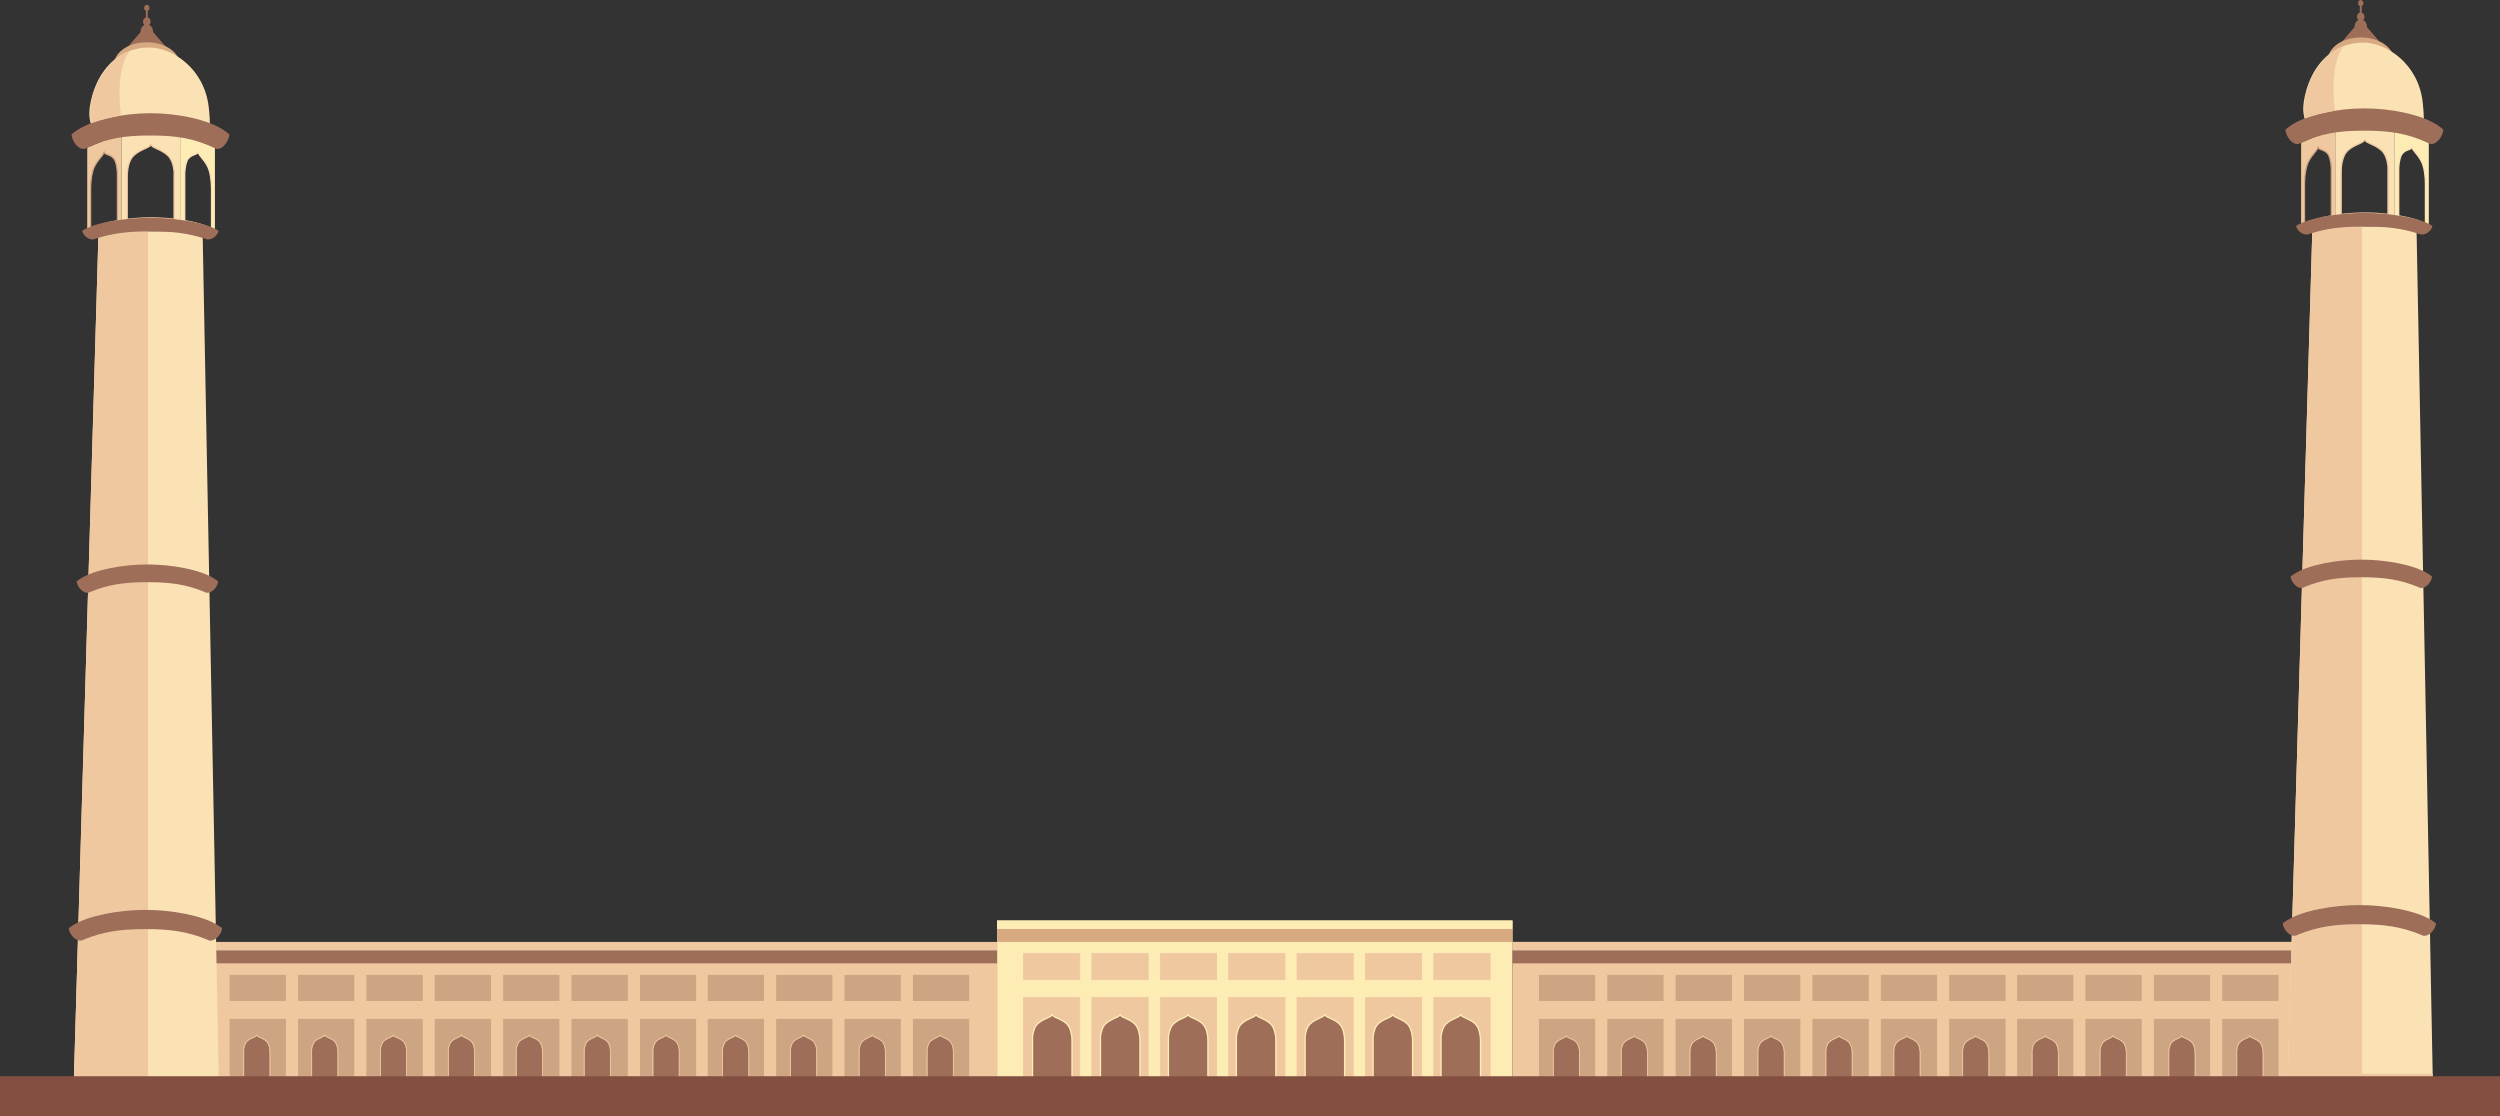 <?xml version="1.0" encoding="UTF-8"?>
<!DOCTYPE svg PUBLIC "-//W3C//DTD SVG 1.1//EN" "http://www.w3.org/Graphics/SVG/1.1/DTD/svg11.dtd">
<!-- Creator: CorelDRAW X7 -->
<svg xmlns="http://www.w3.org/2000/svg" xml:space="preserve" width="100%" height="100%" version="1.1" style="shape-rendering:geometricPrecision; text-rendering:geometricPrecision; image-rendering:optimizeQuality; fill-rule:evenodd; clip-rule:evenodd"
viewBox="0 0 31640 14130"
 xmlns:xlink="http://www.w3.org/1999/xlink">
 <rect x="0" y="0" width="31640" height="14130" fill="#333333" stroke="none"/>
 <defs>
  <style type="text/css">
   <![CDATA[
    .str0 {stroke:#EFC8A0;stroke-width:9.996}
    .fil6 {fill:#EFC8A0}
    .fil7 {fill:#824F41;fill-rule:nonzero}
    .fil2 {fill:#9E6E59;fill-rule:nonzero}
    .fil3 {fill:#CDA582;fill-rule:nonzero}
    .fil4 {fill:#D8AA82;fill-rule:nonzero}
    .fil1 {fill:#EFC8A0;fill-rule:nonzero}
    .fil5 {fill:#FBE2B5;fill-rule:nonzero}
    .fil0 {fill:#FDEDB5;fill-rule:nonzero}
   ]]>
  </style>
 </defs>
 <g id="Layer_x0020_1">
  <g id="_896514669584">
   <polygon class="fil0" points="19142,11757 12619,11757 12619,11650 19142,11650 "/>
   <g>
    <polygon class="fil0" points="12619,13631 19142,13631 19142,11650 12619,11650 "/>
   </g>
   <g>
    <polygon class="fil1 str0" points="15397,13631 14685,13631 14685,12623 15397,12623 "/>
   </g>
   <g>
    <polygon class="fil1 str0" points="16263,13631 15550,13631 15550,12623 16263,12623 "/>
   </g>
   <g>
    <polygon class="fil1 str0" points="17128,13631 16415,13631 16415,12623 17128,12623 "/>
   </g>
   <g>
    <polygon class="fil1 str0" points="17993,13631 17281,13631 17281,12623 17993,12623 "/>
   </g>
   <g>
    <polygon class="fil1 str0" points="14532,13631 13819,13631 13819,12623 14532,12623 "/>
   </g>
   <g>
    <polygon class="fil1 str0" points="13666,13631 12954,13631 12954,12623 13666,12623 "/>
   </g>
   <g>
    <polygon class="fil1 str0" points="18859,13631 18146,13631 18146,12623 18859,12623 "/>
   </g>
   <g>
    <polygon class="fil1" points="19142,13869 29189,13869 29189,11921 19142,11921 "/>
   </g>
   <g>
    <polygon class="fil1" points="29189,12029 19142,12029 19142,11921 29189,11921 "/>
   </g>
   <g>
    <polygon class="fil2" points="29189,12192 19142,12192 19142,12029 29189,12029 "/>
   </g>
   <polygon class="fil3" points="21920,12668 21207,12668 21207,12338 21920,12338 "/>
   <polygon class="fil3" points="22785,12668 22073,12668 22073,12338 22785,12338 "/>
   <polygon class="fil3" points="23651,12668 22938,12668 22938,12338 23651,12338 "/>
   <polygon class="fil3" points="24516,12668 23804,12668 23804,12338 24516,12338 "/>
   <polygon class="fil3" points="21054,12668 20342,12668 20342,12338 21054,12338 "/>
   <polygon class="fil3" points="20189,12668 19477,12668 19477,12338 20189,12338 "/>
   <polygon class="fil3" points="25382,12668 24669,12668 24669,12338 25382,12338 "/>
   <polygon class="fil3" points="21920,13869 21207,13869 21207,12895 21920,12895 "/>
   <polygon class="fil3" points="22785,13869 22073,13869 22073,12895 22785,12895 "/>
   <polygon class="fil3" points="23651,13869 22938,13869 22938,12895 23651,12895 "/>
   <polygon class="fil3" points="24516,13869 23804,13869 23804,12895 24516,12895 "/>
   <polygon class="fil3" points="21054,13869 20342,13869 20342,12895 21054,12895 "/>
   <polygon class="fil3" points="20189,13869 19477,13869 19477,12895 20189,12895 "/>
   <polygon class="fil3" points="25382,13869 24669,13869 24669,12895 25382,12895 "/>
   <polygon class="fil3" points="27971,12668 27259,12668 27259,12338 27971,12338 "/>
   <polygon class="fil3" points="28837,12668 28124,12668 28124,12338 28837,12338 "/>
   <polygon class="fil3" points="27106,12668 26393,12668 26393,12338 27106,12338 "/>
   <polygon class="fil3" points="26240,12668 25528,12668 25528,12338 26240,12338 "/>
   <polygon class="fil3" points="27971,13869 27259,13869 27259,12895 27971,12895 "/>
   <polygon class="fil3" points="28837,13869 28124,13869 28124,12895 28837,12895 "/>
   <polygon class="fil3" points="27106,13869 26393,13869 26393,12895 27106,12895 "/>
   <polygon class="fil3" points="26240,13869 25528,13869 25528,12895 26240,12895 "/>
   <g>
    <polygon class="fil1" points="2571,13869 12619,13869 12619,11921 2571,11921 "/>
   </g>
   <g>
    <polygon class="fil2" points="12619,12192 2571,12192 2571,12029 12619,12029 "/>
   </g>
   <polygon class="fil3" points="5350,12668 4637,12668 4637,12338 5350,12338 "/>
   <polygon class="fil3" points="6215,12668 5502,12668 5502,12338 6215,12338 "/>
   <polygon class="fil3" points="7080,12668 6368,12668 6368,12338 7080,12338 "/>
   <polygon class="fil3" points="7946,12668 7233,12668 7233,12338 7946,12338 "/>
   <polygon class="fil3" points="4484,12668 3772,12668 3772,12338 4484,12338 "/>
   <polygon class="fil3" points="3619,12668 2906,12668 2906,12338 3619,12338 "/>
   <polygon class="fil3" points="8811,12668 8099,12668 8099,12338 8811,12338 "/>
   <polygon class="fil3" points="5350,13869 4637,13869 4637,12895 5350,12895 "/>
   <polygon class="fil3" points="6215,13869 5502,13869 5502,12895 6215,12895 "/>
   <polygon class="fil3" points="7080,13869 6368,13869 6368,12895 7080,12895 "/>
   <polygon class="fil3" points="7946,13869 7233,13869 7233,12895 7946,12895 "/>
   <polygon class="fil3" points="4484,13869 3772,13869 3772,12895 4484,12895 "/>
   <polygon class="fil3" points="3619,13869 2906,13869 2906,12895 3619,12895 "/>
   <polygon class="fil3" points="8811,13869 8099,13869 8099,12895 8811,12895 "/>
   <polygon class="fil3" points="11401,12668 10688,12668 10688,12338 11401,12338 "/>
   <polygon class="fil3" points="12266,12668 11554,12668 11554,12338 12266,12338 "/>
   <polygon class="fil3" points="10535,12668 9823,12668 9823,12338 10535,12338 "/>
   <polygon class="fil3" points="9670,12668 8957,12668 8957,12338 9670,12338 "/>
   <polygon class="fil3" points="11401,13869 10688,13869 10688,12895 11401,12895 "/>
   <polygon class="fil3" points="12266,13869 11554,13869 11554,12895 12266,12895 "/>
   <polygon class="fil3" points="10535,13869 9823,13869 9823,12895 10535,12895 "/>
   <polygon class="fil3" points="9670,13869 8957,13869 8957,12895 9670,12895 "/>
   <g>
    <path class="fil2" d="M15717 12953c76,-67 165,-74 178,-111l3 0c12,37 101,44 177,111 59,51 71,152 72,208l0 33c0,3 0,5 0,6 0,3 0,3 0,0 0,-1 0,-2 0,-3l0 449 -499 0 0 -527c6,-56 23,-126 69,-166z"/>
    <path class="fil0" d="M15712 12946c39,-34 81,-53 115,-68 31,-14 55,-24 60,-39l2 -6 6 0 3 0 6 0 1 6c5,15 29,25 60,39 34,15 76,34 115,68 26,22 43,53 54,86 16,46 21,95 22,129l0 0 0 33 0 1 -1 2 1 0 0 449 0 9 -9 0 -499 0 -8 0 0 -9 0 -527 0 -1c3,-28 9,-60 20,-91 11,-31 28,-60 52,-81zm122 -53c-33,15 -74,33 -111,66 -22,19 -37,45 -47,74 -11,29 -17,59 -20,87l0 518 483 0 0 -436 0 0 0 0 0 0 0 0 0 0 0 -2 0 -1 0 -2 0 0 0 -3 0 0 0 -33 0 0c-1,-32 -6,-80 -21,-124 -10,-30 -26,-58 -48,-78 -38,-33 -79,-51 -112,-66 -28,-12 -50,-22 -62,-37 -11,15 -34,25 -62,37z"/>
   </g>
   <g>
    <path class="fil2" d="M14857 12953c76,-67 165,-74 178,-111l3 0c12,37 101,44 177,111 59,51 71,152 72,208l0 33c0,3 0,5 0,6 0,3 0,3 0,0 0,-1 0,-2 0,-3l0 449 -499 0 0 -527c6,-56 23,-126 69,-166z"/>
    <path class="fil0" d="M14852 12946c39,-34 81,-53 115,-68 31,-14 55,-24 60,-39l2 -6 6 0 3 0 6 0 1 6c5,15 29,25 60,39 34,15 76,34 115,68 26,22 43,53 54,86 16,46 21,95 22,129l0 0 0 33 0 1 -1 2 1 0 0 449 0 9 -9 0 -499 0 -8 0 0 -9 0 -527 0 -1c3,-28 9,-60 20,-91 11,-31 28,-60 52,-81zm122 -53c-33,15 -74,33 -111,66 -22,19 -37,45 -47,74 -11,29 -17,59 -20,87l0 518 483 0 0 -436 0 0 0 0 0 0 0 0 0 0 0 -2 0 -1 0 -2 0 0 0 -3 0 0 0 -33 0 0c-1,-32 -6,-80 -21,-124 -10,-30 -26,-58 -48,-78 -38,-33 -79,-51 -112,-66 -28,-12 -50,-22 -62,-37 -11,15 -34,25 -62,37z"/>
   </g>
   <g>
    <path class="fil2" d="M13997 12953c76,-67 165,-74 178,-111l3 0c12,37 101,44 177,111 59,51 71,152 72,208l0 33c0,3 0,5 0,6 0,3 0,3 0,0 0,-1 0,-2 0,-3l0 449 -499 0 0 -527c6,-56 23,-126 69,-166z"/>
    <path class="fil0" d="M13992 12946c39,-34 81,-53 115,-68 31,-14 55,-24 60,-39l2 -6 6 0 3 0 6 0 1 6c5,15 29,25 60,39 34,15 76,34 115,68 26,22 43,53 54,86 16,46 21,95 22,129l0 0 0 33 0 1 -1 2 1 0 0 449 0 9 -9 0 -499 0 -8 0 0 -9 0 -527 0 -1c3,-28 9,-60 20,-91 11,-31 28,-60 52,-81zm122 -53c-33,15 -74,33 -111,66 -22,19 -37,45 -47,74 -11,29 -17,59 -20,87l0 518 483 0 0 -436 0 0 0 0 0 0 0 0 0 0 0 -2 0 -1 0 -2 0 0 0 -3 0 0 0 -33 0 0c-1,-32 -6,-80 -21,-124 -10,-30 -26,-58 -48,-78 -38,-33 -79,-51 -112,-66 -28,-12 -50,-22 -62,-37 -11,15 -34,25 -62,37z"/>
   </g>
   <g>
    <path class="fil2" d="M13137 12953c76,-67 165,-74 178,-111l3 0c12,37 101,44 177,111 59,51 71,152 72,208l0 33c0,3 0,5 0,6 0,3 0,3 0,0 0,-1 0,-2 0,-3l0 449 -499 0 0 -527c6,-56 23,-126 69,-166z"/>
    <path class="fil0" d="M13132 12946c39,-34 81,-53 115,-68 31,-14 55,-24 60,-39l2 -6 6 0 3 0 6 0 1 6c5,15 29,25 60,39 34,15 76,34 115,68 26,22 43,53 54,86 16,46 21,95 22,129l0 0 0 33 0 1 -1 2 1 0 0 449 0 9 -9 0 -499 0 -8 0 0 -9 0 -527 0 -1c3,-28 9,-60 20,-91 11,-31 28,-60 52,-81zm122 -53c-33,15 -74,33 -111,66 -22,19 -37,45 -47,74 -11,29 -17,59 -20,87l0 518 483 0 0 -436 0 0 0 0 0 0 0 0 0 0 0 -2 0 -1 0 -2 0 0 0 -3 0 0 0 -33 0 0c-1,-32 -6,-80 -21,-124 -10,-30 -26,-58 -48,-78 -38,-33 -79,-51 -112,-66 -28,-12 -50,-22 -62,-37 -11,15 -34,25 -62,37z"/>
   </g>
   <g>
    <path class="fil2" d="M18307 12953c76,-67 165,-74 178,-111l3 0c12,37 101,44 177,111 59,51 71,152 72,208l0 33c0,3 0,5 0,6 0,3 0,3 0,0 0,-1 0,-2 0,-3l0 449 -499 0 0 -527c6,-56 23,-126 69,-166z"/>
    <path class="fil0" d="M18302 12946c39,-34 81,-53 115,-68 31,-14 55,-24 60,-39l2 -6 6 0 3 0 6 0 1 6c5,15 29,25 60,39 34,15 76,34 115,68 26,22 43,53 54,86 16,46 21,95 22,129l0 0 0 33 0 1 -1 2 1 0 0 449 0 9 -9 0 -499 0 -8 0 0 -9 0 -527 0 -1c3,-28 9,-60 20,-91 11,-31 28,-60 52,-81zm122 -53c-33,15 -74,33 -111,66 -22,19 -37,45 -47,74 -11,29 -17,59 -20,87l0 518 483 0 0 -436 0 0 0 0 0 0 0 0 0 0 0 -2 0 -1 0 -2 0 0 0 -3 0 0 0 -33 0 0c-1,-32 -6,-80 -21,-124 -10,-30 -26,-58 -48,-78 -38,-33 -79,-51 -112,-66 -28,-12 -50,-22 -62,-37 -11,15 -34,25 -62,37z"/>
   </g>
   <g>
    <path class="fil2" d="M17447 12953c76,-67 165,-74 178,-111l3 0c12,37 101,44 177,111 59,51 71,152 72,208l0 33c0,3 0,5 0,6 0,3 0,3 0,0 0,-1 0,-2 0,-3l0 449 -499 0 0 -527c6,-56 23,-126 69,-166z"/>
    <path class="fil0" d="M17442 12946c39,-34 81,-53 115,-68 31,-14 55,-24 60,-39l2 -6 6 0 3 0 6 0 1 6c5,15 29,25 60,39 34,15 76,34 115,68 26,22 43,53 54,86 16,46 21,95 22,129l0 0 0 33 0 1 -1 2 1 0 0 449 0 9 -9 0 -499 0 -8 0 0 -9 0 -527 0 -1c3,-28 9,-60 20,-91 11,-31 28,-60 52,-81zm122 -53c-33,15 -74,33 -111,66 -22,19 -37,45 -47,74 -11,29 -17,59 -20,87l0 518 483 0 0 -436 0 0 0 0 0 0 0 0 0 0 0 -2 0 -1 0 -2 0 0 0 -3 0 0 0 -33 0 0c-1,-32 -6,-80 -21,-124 -10,-30 -26,-58 -48,-78 -38,-33 -79,-51 -112,-66 -28,-12 -50,-22 -62,-37 -11,15 -34,25 -62,37z"/>
   </g>
   <g>
    <path class="fil2" d="M16587 12953c76,-67 165,-74 178,-111l3 0c12,37 101,44 177,111 59,51 71,152 72,208l0 33c0,3 0,5 0,6 0,3 0,3 0,0 0,-1 0,-2 0,-3l0 449 -499 0 0 -527c6,-56 23,-126 69,-166z"/>
    <path class="fil0" d="M16582 12946c39,-34 81,-53 115,-68 31,-14 55,-24 60,-39l2 -6 6 0 3 0 6 0 1 6c5,15 29,25 60,39 34,15 76,34 115,68 26,22 43,53 54,86 16,46 21,95 22,129l0 0 0 33 0 1 -1 2 1 0 0 449 0 9 -9 0 -499 0 -8 0 0 -9 0 -527 0 -1c3,-28 9,-60 20,-91 11,-31 28,-60 52,-81zm122 -53c-33,15 -74,33 -111,66 -22,19 -37,45 -47,74 -11,29 -17,59 -20,87l0 518 483 0 0 -436 0 0 0 0 0 0 0 0 0 0 0 -2 0 -1 0 -2 0 0 0 -3 0 0 0 -33 0 0c-1,-32 -6,-80 -21,-124 -10,-30 -26,-58 -48,-78 -38,-33 -79,-51 -112,-66 -28,-12 -50,-22 -62,-37 -11,15 -34,25 -62,37z"/>
   </g>
   <polygon class="fil4" points="19142,11921 12619,11921 12619,11757 19142,11757 "/>
   <g>
    <polygon class="fil1 str0" points="15397,12397 14685,12397 14685,12066 15397,12066 "/>
   </g>
   <g>
    <polygon class="fil1 str0" points="16263,12397 15550,12397 15550,12066 16263,12066 "/>
   </g>
   <g>
    <polygon class="fil1 str0" points="17128,12397 16415,12397 16415,12066 17128,12066 "/>
   </g>
   <g>
    <polygon class="fil1 str0" points="17993,12397 17281,12397 17281,12066 17993,12066 "/>
   </g>
   <g>
    <polygon class="fil1 str0" points="14532,12397 13819,12397 13819,12066 14532,12066 "/>
   </g>
   <g>
    <polygon class="fil1 str0" points="13666,12397 12954,12397 12954,12066 13666,12066 "/>
   </g>
   <g>
    <polygon class="fil1 str0" points="18859,12397 18146,12397 18146,12066 18859,12066 "/>
   </g>
   <g>
    <path class="fil2" d="M11781 13175c50,-44 109,-49 117,-73l2 0c8,24 68,29 118,73 39,34 47,101 48,139l0 22c0,1 0,3 0,3 -1,3 -1,2 0,0 0,0 0,-1 0,-2l0 298 -331 0 0 -349c4,-37 15,-84 46,-111z"/>
    <path class="fil1" d="M11777 13171c26,-23 54,-35 77,-45 20,-9 36,-16 39,-26l1 -4 4 0 2 0 4 0 2 4c3,10 18,17 39,26 22,10 50,22 77,45 16,15 28,35 35,57 11,30 14,63 14,86l0 0 0 22 0 0 0 1 0 0 0 298 0 6 -5 0 -331 0 -6 0 0 -6 0 -349 0 -1c2,-19 6,-40 14,-60 7,-21 18,-40 34,-54zm81 -35c-22,10 -49,22 -74,43 -14,13 -24,31 -31,49 -7,20 -11,40 -13,58l0 344 320 0 0 -289 0 0 0 0 0 0 0 -1 0 0 0 -1 0 0 0 -1 0 0 0 -2 0 0 0 -22 0 0c0,-22 -3,-54 -13,-83 -7,-20 -18,-38 -33,-52 -24,-21 -52,-33 -74,-43 -18,-8 -33,-15 -41,-25 -7,10 -22,17 -41,25z"/>
    <path class="fil2" d="M10921 13175c50,-44 109,-49 117,-73l2 0c8,24 68,29 118,73 39,34 47,101 48,139l0 22c0,1 0,3 0,3 -1,3 -1,2 0,0 0,0 0,-1 0,-2l0 298 -331 0 0 -349c4,-37 15,-84 46,-111z"/>
    <path class="fil1" d="M10917 13171c26,-23 54,-35 77,-45 20,-9 36,-16 39,-26l1 -4 4 0 2 0 4 0 2 4c3,10 18,17 39,26 22,10 50,22 77,45 16,15 28,35 35,57 11,30 14,63 14,86l0 0 0 22 0 0 0 1 0 0 0 298 0 6 -5 0 -331 0 -6 0 0 -6 0 -349 0 -1c2,-19 6,-40 14,-60 7,-21 18,-40 34,-54zm81 -35c-22,10 -49,22 -74,43 -14,13 -24,31 -31,49 -7,20 -11,40 -13,58l0 344 320 0 0 -289 0 0 0 0 0 0 0 -1 0 0 0 -1 0 0 0 -1 0 0 0 -2 0 0 0 -22 0 0c0,-22 -3,-54 -13,-83 -7,-20 -18,-38 -33,-52 -24,-21 -52,-33 -74,-43 -18,-8 -33,-15 -41,-25 -7,10 -22,17 -41,25z"/>
    <path class="fil2" d="M10051 13175c50,-44 109,-49 117,-73l2 0c8,24 68,29 118,73 39,34 47,101 48,139l0 22c0,1 0,3 0,3 -1,3 -1,2 0,0 0,0 0,-1 0,-2l0 298 -331 0 0 -349c4,-37 15,-84 46,-111z"/>
    <path class="fil1" d="M10047 13171c26,-23 54,-35 77,-45 20,-9 36,-16 39,-26l1 -4 4 0 2 0 4 0 2 4c3,10 18,17 39,26 22,10 50,22 77,45 16,15 28,35 35,57 11,30 14,63 14,86l0 0 0 22 0 0 0 1 0 0 0 298 0 6 -5 0 -331 0 -6 0 0 -6 0 -349 0 -1c2,-19 6,-40 14,-60 7,-21 18,-40 34,-54zm81 -35c-22,10 -49,22 -74,43 -14,13 -24,31 -31,49 -7,20 -11,40 -13,58l0 344 320 0 0 -289 0 0 0 0 0 0 0 -1 0 0 0 -1 0 0 0 -1 0 0 0 -2 0 0 0 -22 0 0c0,-22 -3,-54 -13,-83 -7,-20 -18,-38 -33,-52 -24,-21 -52,-33 -74,-43 -18,-8 -33,-15 -41,-25 -7,10 -22,17 -41,25z"/>
    <path class="fil2" d="M9191 13175c50,-44 109,-49 117,-73l2 0c8,24 68,29 118,73 39,34 47,101 48,139l0 22c0,1 0,3 0,3 -1,3 -1,2 0,0 0,0 0,-1 0,-2l0 298 -331 0 0 -349c4,-37 15,-84 46,-111z"/>
    <path class="fil1" d="M9187 13171c26,-23 54,-35 77,-45 20,-9 36,-16 39,-26l1 -4 4 0 2 0 4 0 2 4c3,10 18,17 39,26 22,10 50,22 77,45 16,15 28,35 35,57 11,30 14,63 14,86l0 0 0 22 0 0 0 1 0 0 0 298 0 6 -5 0 -331 0 -6 0 0 -6 0 -349 0 -1c2,-19 6,-40 14,-60 7,-21 18,-40 34,-54zm81 -35c-22,10 -49,22 -74,43 -14,13 -24,31 -31,49 -7,20 -11,40 -13,58l0 344 320 0 0 -289 0 0 0 0 0 0 0 -1 0 0 0 -1 0 0 0 -1 0 0 0 -2 0 0 0 -22 0 0c0,-22 -3,-54 -13,-83 -7,-20 -18,-38 -33,-52 -24,-21 -52,-33 -74,-43 -18,-8 -33,-15 -41,-25 -7,10 -22,17 -41,25z"/>
    <path class="fil2" d="M5721 13175c50,-44 109,-49 117,-73l2 0c8,24 68,29 118,73 39,34 47,101 48,139l0 22c0,1 0,3 0,3 -1,3 -1,2 0,0 0,0 0,-1 0,-2l0 298 -331 0 0 -349c4,-37 15,-84 46,-111z"/>
    <path class="fil1" d="M5717 13171c26,-23 54,-35 77,-45 20,-9 36,-16 39,-26l1 -4 4 0 2 0 4 0 2 4c3,10 18,17 39,26 22,10 50,22 77,45 16,15 28,35 35,57 11,30 14,63 14,86l0 0 0 22 0 0 0 1 0 0 0 298 0 6 -5 0 -331 0 -6 0 0 -6 0 -349 0 -1c2,-19 6,-40 14,-60 7,-21 18,-40 34,-54zm81 -35c-22,10 -49,22 -74,43 -14,13 -24,31 -31,49 -7,20 -11,40 -13,58l0 344 320 0 0 -289 0 0 0 0 0 0 0 -1 0 0 0 -1 0 0 0 -1 0 0 0 -2 0 0 0 -22 0 0c0,-22 -3,-54 -13,-83 -7,-20 -18,-38 -33,-52 -24,-21 -52,-33 -74,-43 -18,-8 -33,-15 -41,-25 -7,10 -22,17 -41,25z"/>
    <path class="fil2" d="M4861 13175c50,-44 109,-49 117,-73l2 0c8,24 68,29 118,73 39,34 47,101 48,139l0 22c0,1 0,3 0,3 -1,3 -1,2 0,0 0,0 0,-1 0,-2l0 298 -331 0 0 -349c4,-37 15,-84 46,-111z"/>
    <path class="fil1" d="M4857 13171c26,-23 54,-35 77,-45 20,-9 36,-16 39,-26l1 -4 4 0 2 0 4 0 2 4c3,10 18,17 39,26 22,10 50,22 77,45 16,15 28,35 35,57 11,30 14,63 14,86l0 0 0 22 0 0 0 1 0 0 0 298 0 6 -5 0 -331 0 -6 0 0 -6 0 -349 0 -1c2,-19 6,-40 14,-60 7,-21 18,-40 34,-54zm81 -35c-22,10 -49,22 -74,43 -14,13 -24,31 -31,49 -7,20 -11,40 -13,58l0 344 320 0 0 -289 0 0 0 0 0 0 0 -1 0 0 0 -1 0 0 0 -1 0 0 0 -2 0 0 0 -22 0 0c0,-22 -3,-54 -13,-83 -7,-20 -18,-38 -33,-52 -24,-21 -52,-33 -74,-43 -18,-8 -33,-15 -41,-25 -7,10 -22,17 -41,25z"/>
    <path class="fil2" d="M3991 13175c50,-44 109,-49 117,-73l2 0c8,24 68,29 118,73 39,34 47,101 48,139l0 22c0,1 0,3 0,3 -1,3 -1,2 0,0 0,0 0,-1 0,-2l0 298 -331 0 0 -349c4,-37 15,-84 46,-111z"/>
    <path class="fil1" d="M3987 13171c26,-23 54,-35 77,-45 20,-9 36,-16 39,-26l1 -4 4 0 2 0 4 0 2 4c3,10 18,17 39,26 22,10 50,22 77,45 16,15 28,35 35,57 11,30 14,63 14,86l0 0 0 22 0 0 0 1 0 0 0 298 0 6 -5 0 -331 0 -6 0 0 -6 0 -349 0 -1c2,-19 6,-40 14,-60 7,-21 18,-40 34,-54zm81 -35c-22,10 -49,22 -74,43 -14,13 -24,31 -31,49 -7,20 -11,40 -13,58l0 344 320 0 0 -289 0 0 0 0 0 0 0 -1 0 0 0 -1 0 0 0 -1 0 0 0 -2 0 0 0 -22 0 0c0,-22 -3,-54 -13,-83 -7,-20 -18,-38 -33,-52 -24,-21 -52,-33 -74,-43 -18,-8 -33,-15 -41,-25 -7,10 -22,17 -41,25z"/>
    <path class="fil2" d="M3131 13175c50,-44 109,-49 117,-73l2 0c8,24 68,29 118,73 39,34 47,101 48,139l0 22c0,1 0,3 0,3 -1,3 -1,2 0,0 0,0 0,-1 0,-2l0 298 -331 0 0 -349c4,-37 15,-84 46,-111z"/>
    <path class="fil1" d="M3127 13171c26,-23 54,-35 77,-45 20,-9 36,-16 39,-26l1 -4 4 0 2 0 4 0 2 4c3,10 18,17 39,26 22,10 50,22 77,45 16,15 28,35 35,57 11,30 14,63 14,86l0 0 0 22 0 0 0 1 0 0 0 298 0 6 -5 0 -331 0 -6 0 0 -6 0 -349 0 -1c2,-19 6,-40 14,-60 7,-21 18,-40 34,-54zm81 -35c-22,10 -49,22 -74,43 -14,13 -24,31 -31,49 -7,20 -11,40 -13,58l0 344 320 0 0 -289 0 0 0 0 0 0 0 -1 0 0 0 -1 0 0 0 -1 0 0 0 -2 0 0 0 -22 0 0c0,-22 -3,-54 -13,-83 -7,-20 -18,-38 -33,-52 -24,-21 -52,-33 -74,-43 -18,-8 -33,-15 -41,-25 -7,10 -22,17 -41,25z"/>
    <path class="fil2" d="M8311 13175c50,-44 109,-49 117,-73l2 0c8,24 68,29 118,73 39,34 47,101 48,139l0 22c0,1 0,3 0,3 -1,3 -1,2 0,0 0,0 0,-1 0,-2l0 298 -331 0 0 -349c4,-37 15,-84 46,-111z"/>
    <path class="fil1" d="M8307 13171c26,-23 54,-35 77,-45 20,-9 36,-16 39,-26l1 -4 4 0 2 0 4 0 2 4c3,10 18,17 39,26 22,10 50,22 77,45 16,15 28,35 35,57 11,30 14,63 14,86l0 0 0 22 0 0 0 1 0 0 0 298 0 6 -5 0 -331 0 -6 0 0 -6 0 -349 0 -1c2,-19 6,-40 14,-60 7,-21 18,-40 34,-54zm81 -35c-22,10 -49,22 -74,43 -14,13 -24,31 -31,49 -7,20 -11,40 -13,58l0 344 320 0 0 -289 0 0 0 0 0 0 0 -1 0 0 0 -1 0 0 0 -1 0 0 0 -2 0 0 0 -22 0 0c0,-22 -3,-54 -13,-83 -7,-20 -18,-38 -33,-52 -24,-21 -52,-33 -74,-43 -18,-8 -33,-15 -41,-25 -7,10 -22,17 -41,25z"/>
    <path class="fil2" d="M7441 13175c50,-44 109,-49 117,-73l2 0c8,24 68,29 118,73 39,34 47,101 48,139l0 22c0,1 0,3 0,3 -1,3 -1,2 0,0 0,0 0,-1 0,-2l0 298 -331 0 0 -349c4,-37 15,-84 46,-111z"/>
    <path class="fil1" d="M7437 13171c26,-23 54,-35 77,-45 20,-9 36,-16 39,-26l1 -4 4 0 2 0 4 0 2 4c3,10 18,17 39,26 22,10 50,22 77,45 16,15 28,35 35,57 11,30 14,63 14,86l0 0 0 22 0 0 0 1 0 0 0 298 0 6 -5 0 -331 0 -6 0 0 -6 0 -349 0 -1c2,-19 6,-40 14,-60 7,-21 18,-40 34,-54zm81 -35c-22,10 -49,22 -74,43 -14,13 -24,31 -31,49 -7,20 -11,40 -13,58l0 344 320 0 0 -289 0 0 0 0 0 0 0 -1 0 0 0 -1 0 0 0 -1 0 0 0 -2 0 0 0 -22 0 0c0,-22 -3,-54 -13,-83 -7,-20 -18,-38 -33,-52 -24,-21 -52,-33 -74,-43 -18,-8 -33,-15 -41,-25 -7,10 -22,17 -41,25z"/>
    <path class="fil2" d="M6581 13175c50,-44 109,-49 117,-73l2 0c8,24 68,29 118,73 39,34 47,101 48,139l0 22c0,1 0,3 0,3 -1,3 -1,2 0,0 0,0 0,-1 0,-2l0 298 -331 0 0 -349c4,-37 15,-84 46,-111z"/>
    <path class="fil1" d="M6577 13171c26,-23 54,-35 77,-45 20,-9 36,-16 39,-26l1 -4 4 0 2 0 4 0 2 4c3,10 18,17 39,26 22,10 50,22 77,45 16,15 28,35 35,57 11,30 14,63 14,86l0 0 0 22 0 0 0 1 0 0 0 298 0 6 -5 0 -331 0 -6 0 0 -6 0 -349 0 -1c2,-19 6,-40 14,-60 7,-21 18,-40 34,-54zm81 -35c-22,10 -49,22 -74,43 -14,13 -24,31 -31,49 -7,20 -11,40 -13,58l0 344 320 0 0 -289 0 0 0 0 0 0 0 -1 0 0 0 -1 0 0 0 -1 0 0 0 -2 0 0 0 -22 0 0c0,-22 -3,-54 -13,-83 -7,-20 -18,-38 -33,-52 -24,-21 -52,-33 -74,-43 -18,-8 -33,-15 -41,-25 -7,10 -22,17 -41,25z"/>
    <path class="fil2" d="M11781 13175c50,-44 109,-49 117,-73l2 0c8,24 68,29 118,73 39,34 47,101 48,139l0 22c0,1 0,3 0,3 -1,3 -1,2 0,0 0,0 0,-1 0,-2l0 298 -331 0 0 -349c4,-37 15,-84 46,-111z"/>
    <path class="fil1" d="M11777 13171c26,-23 54,-35 77,-45 20,-9 36,-16 39,-26l1 -4 4 0 2 0 4 0 2 4c3,10 18,17 39,26 22,10 50,22 77,45 16,15 28,35 35,57 11,30 14,63 14,86l0 0 0 22 0 0 0 1 0 0 0 298 0 6 -5 0 -331 0 -6 0 0 -6 0 -349 0 -1c2,-19 6,-40 14,-60 7,-21 18,-40 34,-54zm81 -35c-22,10 -49,22 -74,43 -14,13 -24,31 -31,49 -7,20 -11,40 -13,58l0 344 320 0 0 -289 0 0 0 0 0 0 0 -1 0 0 0 -1 0 0 0 -1 0 0 0 -2 0 0 0 -22 0 0c0,-22 -3,-54 -13,-83 -7,-20 -18,-38 -33,-52 -24,-21 -52,-33 -74,-43 -18,-8 -33,-15 -41,-25 -7,10 -22,17 -41,25z"/>
    <path class="fil2" d="M10921 13175c50,-44 109,-49 117,-73l2 0c8,24 68,29 118,73 39,34 47,101 48,139l0 22c0,1 0,3 0,3 -1,3 -1,2 0,0 0,0 0,-1 0,-2l0 298 -331 0 0 -349c4,-37 15,-84 46,-111z"/>
    <path class="fil1" d="M10917 13171c26,-23 54,-35 77,-45 20,-9 36,-16 39,-26l1 -4 4 0 2 0 4 0 2 4c3,10 18,17 39,26 22,10 50,22 77,45 16,15 28,35 35,57 11,30 14,63 14,86l0 0 0 22 0 0 0 1 0 0 0 298 0 6 -5 0 -331 0 -6 0 0 -6 0 -349 0 -1c2,-19 6,-40 14,-60 7,-21 18,-40 34,-54zm81 -35c-22,10 -49,22 -74,43 -14,13 -24,31 -31,49 -7,20 -11,40 -13,58l0 344 320 0 0 -289 0 0 0 0 0 0 0 -1 0 0 0 -1 0 0 0 -1 0 0 0 -2 0 0 0 -22 0 0c0,-22 -3,-54 -13,-83 -7,-20 -18,-38 -33,-52 -24,-21 -52,-33 -74,-43 -18,-8 -33,-15 -41,-25 -7,10 -22,17 -41,25z"/>
    <path class="fil2" d="M10051 13175c50,-44 109,-49 117,-73l2 0c8,24 68,29 118,73 39,34 47,101 48,139l0 22c0,1 0,3 0,3 -1,3 -1,2 0,0 0,0 0,-1 0,-2l0 298 -331 0 0 -349c4,-37 15,-84 46,-111z"/>
    <path class="fil1" d="M10047 13171c26,-23 54,-35 77,-45 20,-9 36,-16 39,-26l1 -4 4 0 2 0 4 0 2 4c3,10 18,17 39,26 22,10 50,22 77,45 16,15 28,35 35,57 11,30 14,63 14,86l0 0 0 22 0 0 0 1 0 0 0 298 0 6 -5 0 -331 0 -6 0 0 -6 0 -349 0 -1c2,-19 6,-40 14,-60 7,-21 18,-40 34,-54zm81 -35c-22,10 -49,22 -74,43 -14,13 -24,31 -31,49 -7,20 -11,40 -13,58l0 344 320 0 0 -289 0 0 0 0 0 0 0 -1 0 0 0 -1 0 0 0 -1 0 0 0 -2 0 0 0 -22 0 0c0,-22 -3,-54 -13,-83 -7,-20 -18,-38 -33,-52 -24,-21 -52,-33 -74,-43 -18,-8 -33,-15 -41,-25 -7,10 -22,17 -41,25z"/>
    <path class="fil2" d="M9191 13175c50,-44 109,-49 117,-73l2 0c8,24 68,29 118,73 39,34 47,101 48,139l0 22c0,1 0,3 0,3 -1,3 -1,2 0,0 0,0 0,-1 0,-2l0 298 -331 0 0 -349c4,-37 15,-84 46,-111z"/>
    <path class="fil1" d="M9187 13171c26,-23 54,-35 77,-45 20,-9 36,-16 39,-26l1 -4 4 0 2 0 4 0 2 4c3,10 18,17 39,26 22,10 50,22 77,45 16,15 28,35 35,57 11,30 14,63 14,86l0 0 0 22 0 0 0 1 0 0 0 298 0 6 -5 0 -331 0 -6 0 0 -6 0 -349 0 -1c2,-19 6,-40 14,-60 7,-21 18,-40 34,-54zm81 -35c-22,10 -49,22 -74,43 -14,13 -24,31 -31,49 -7,20 -11,40 -13,58l0 344 320 0 0 -289 0 0 0 0 0 0 0 -1 0 0 0 -1 0 0 0 -1 0 0 0 -2 0 0 0 -22 0 0c0,-22 -3,-54 -13,-83 -7,-20 -18,-38 -33,-52 -24,-21 -52,-33 -74,-43 -18,-8 -33,-15 -41,-25 -7,10 -22,17 -41,25z"/>
    <path class="fil2" d="M5721 13175c50,-44 109,-49 117,-73l2 0c8,24 68,29 118,73 39,34 47,101 48,139l0 22c0,1 0,3 0,3 -1,3 -1,2 0,0 0,0 0,-1 0,-2l0 298 -331 0 0 -349c4,-37 15,-84 46,-111z"/>
    <path class="fil1" d="M5717 13171c26,-23 54,-35 77,-45 20,-9 36,-16 39,-26l1 -4 4 0 2 0 4 0 2 4c3,10 18,17 39,26 22,10 50,22 77,45 16,15 28,35 35,57 11,30 14,63 14,86l0 0 0 22 0 0 0 1 0 0 0 298 0 6 -5 0 -331 0 -6 0 0 -6 0 -349 0 -1c2,-19 6,-40 14,-60 7,-21 18,-40 34,-54zm81 -35c-22,10 -49,22 -74,43 -14,13 -24,31 -31,49 -7,20 -11,40 -13,58l0 344 320 0 0 -289 0 0 0 0 0 0 0 -1 0 0 0 -1 0 0 0 -1 0 0 0 -2 0 0 0 -22 0 0c0,-22 -3,-54 -13,-83 -7,-20 -18,-38 -33,-52 -24,-21 -52,-33 -74,-43 -18,-8 -33,-15 -41,-25 -7,10 -22,17 -41,25z"/>
    <path class="fil2" d="M4861 13175c50,-44 109,-49 117,-73l2 0c8,24 68,29 118,73 39,34 47,101 48,139l0 22c0,1 0,3 0,3 -1,3 -1,2 0,0 0,0 0,-1 0,-2l0 298 -331 0 0 -349c4,-37 15,-84 46,-111z"/>
    <path class="fil1" d="M4857 13171c26,-23 54,-35 77,-45 20,-9 36,-16 39,-26l1 -4 4 0 2 0 4 0 2 4c3,10 18,17 39,26 22,10 50,22 77,45 16,15 28,35 35,57 11,30 14,63 14,86l0 0 0 22 0 0 0 1 0 0 0 298 0 6 -5 0 -331 0 -6 0 0 -6 0 -349 0 -1c2,-19 6,-40 14,-60 7,-21 18,-40 34,-54zm81 -35c-22,10 -49,22 -74,43 -14,13 -24,31 -31,49 -7,20 -11,40 -13,58l0 344 320 0 0 -289 0 0 0 0 0 0 0 -1 0 0 0 -1 0 0 0 -1 0 0 0 -2 0 0 0 -22 0 0c0,-22 -3,-54 -13,-83 -7,-20 -18,-38 -33,-52 -24,-21 -52,-33 -74,-43 -18,-8 -33,-15 -41,-25 -7,10 -22,17 -41,25z"/>
    <path class="fil2" d="M3991 13175c50,-44 109,-49 117,-73l2 0c8,24 68,29 118,73 39,34 47,101 48,139l0 22c0,1 0,3 0,3 -1,3 -1,2 0,0 0,0 0,-1 0,-2l0 298 -331 0 0 -349c4,-37 15,-84 46,-111z"/>
    <path class="fil1" d="M3987 13171c26,-23 54,-35 77,-45 20,-9 36,-16 39,-26l1 -4 4 0 2 0 4 0 2 4c3,10 18,17 39,26 22,10 50,22 77,45 16,15 28,35 35,57 11,30 14,63 14,86l0 0 0 22 0 0 0 1 0 0 0 298 0 6 -5 0 -331 0 -6 0 0 -6 0 -349 0 -1c2,-19 6,-40 14,-60 7,-21 18,-40 34,-54zm81 -35c-22,10 -49,22 -74,43 -14,13 -24,31 -31,49 -7,20 -11,40 -13,58l0 344 320 0 0 -289 0 0 0 0 0 0 0 -1 0 0 0 -1 0 0 0 -1 0 0 0 -2 0 0 0 -22 0 0c0,-22 -3,-54 -13,-83 -7,-20 -18,-38 -33,-52 -24,-21 -52,-33 -74,-43 -18,-8 -33,-15 -41,-25 -7,10 -22,17 -41,25z"/>
    <path class="fil2" d="M3131 13175c50,-44 109,-49 117,-73l2 0c8,24 68,29 118,73 39,34 47,101 48,139l0 22c0,1 0,3 0,3 -1,3 -1,2 0,0 0,0 0,-1 0,-2l0 298 -331 0 0 -349c4,-37 15,-84 46,-111z"/>
    <path class="fil1" d="M3127 13171c26,-23 54,-35 77,-45 20,-9 36,-16 39,-26l1 -4 4 0 2 0 4 0 2 4c3,10 18,17 39,26 22,10 50,22 77,45 16,15 28,35 35,57 11,30 14,63 14,86l0 0 0 22 0 0 0 1 0 0 0 298 0 6 -5 0 -331 0 -6 0 0 -6 0 -349 0 -1c2,-19 6,-40 14,-60 7,-21 18,-40 34,-54zm81 -35c-22,10 -49,22 -74,43 -14,13 -24,31 -31,49 -7,20 -11,40 -13,58l0 344 320 0 0 -289 0 0 0 0 0 0 0 -1 0 0 0 -1 0 0 0 -1 0 0 0 -2 0 0 0 -22 0 0c0,-22 -3,-54 -13,-83 -7,-20 -18,-38 -33,-52 -24,-21 -52,-33 -74,-43 -18,-8 -33,-15 -41,-25 -7,10 -22,17 -41,25z"/>
    <path class="fil2" d="M8311 13175c50,-44 109,-49 117,-73l2 0c8,24 68,29 118,73 39,34 47,101 48,139l0 22c0,1 0,3 0,3 -1,3 -1,2 0,0 0,0 0,-1 0,-2l0 298 -331 0 0 -349c4,-37 15,-84 46,-111z"/>
    <path class="fil1" d="M8307 13171c26,-23 54,-35 77,-45 20,-9 36,-16 39,-26l1 -4 4 0 2 0 4 0 2 4c3,10 18,17 39,26 22,10 50,22 77,45 16,15 28,35 35,57 11,30 14,63 14,86l0 0 0 22 0 0 0 1 0 0 0 298 0 6 -5 0 -331 0 -6 0 0 -6 0 -349 0 -1c2,-19 6,-40 14,-60 7,-21 18,-40 34,-54zm81 -35c-22,10 -49,22 -74,43 -14,13 -24,31 -31,49 -7,20 -11,40 -13,58l0 344 320 0 0 -289 0 0 0 0 0 0 0 -1 0 0 0 -1 0 0 0 -1 0 0 0 -2 0 0 0 -22 0 0c0,-22 -3,-54 -13,-83 -7,-20 -18,-38 -33,-52 -24,-21 -52,-33 -74,-43 -18,-8 -33,-15 -41,-25 -7,10 -22,17 -41,25z"/>
    <path class="fil2" d="M7441 13175c50,-44 109,-49 117,-73l2 0c8,24 68,29 118,73 39,34 47,101 48,139l0 22c0,1 0,3 0,3 -1,3 -1,2 0,0 0,0 0,-1 0,-2l0 298 -331 0 0 -349c4,-37 15,-84 46,-111z"/>
    <path class="fil1" d="M7437 13171c26,-23 54,-35 77,-45 20,-9 36,-16 39,-26l1 -4 4 0 2 0 4 0 2 4c3,10 18,17 39,26 22,10 50,22 77,45 16,15 28,35 35,57 11,30 14,63 14,86l0 0 0 22 0 0 0 1 0 0 0 298 0 6 -5 0 -331 0 -6 0 0 -6 0 -349 0 -1c2,-19 6,-40 14,-60 7,-21 18,-40 34,-54zm81 -35c-22,10 -49,22 -74,43 -14,13 -24,31 -31,49 -7,20 -11,40 -13,58l0 344 320 0 0 -289 0 0 0 0 0 0 0 -1 0 0 0 -1 0 0 0 -1 0 0 0 -2 0 0 0 -22 0 0c0,-22 -3,-54 -13,-83 -7,-20 -18,-38 -33,-52 -24,-21 -52,-33 -74,-43 -18,-8 -33,-15 -41,-25 -7,10 -22,17 -41,25z"/>
    <path class="fil2" d="M6581 13175c50,-44 109,-49 117,-73l2 0c8,24 68,29 118,73 39,34 47,101 48,139l0 22c0,1 0,3 0,3 -1,3 -1,2 0,0 0,0 0,-1 0,-2l0 298 -331 0 0 -349c4,-37 15,-84 46,-111z"/>
    <path class="fil1" d="M6577 13171c26,-23 54,-35 77,-45 20,-9 36,-16 39,-26l1 -4 4 0 2 0 4 0 2 4c3,10 18,17 39,26 22,10 50,22 77,45 16,15 28,35 35,57 11,30 14,63 14,86l0 0 0 22 0 0 0 1 0 0 0 298 0 6 -5 0 -331 0 -6 0 0 -6 0 -349 0 -1c2,-19 6,-40 14,-60 7,-21 18,-40 34,-54zm81 -35c-22,10 -49,22 -74,43 -14,13 -24,31 -31,49 -7,20 -11,40 -13,58l0 344 320 0 0 -289 0 0 0 0 0 0 0 -1 0 0 0 -1 0 0 0 -1 0 0 0 -2 0 0 0 -22 0 0c0,-22 -3,-54 -13,-83 -7,-20 -18,-38 -33,-52 -24,-21 -52,-33 -74,-43 -18,-8 -33,-15 -41,-25 -7,10 -22,17 -41,25z"/>
   </g>
   <g>
    <path class="fil2" d="M28355 13185c50,-44 109,-49 118,-74l2 0c8,25 67,30 117,74 39,34 47,101 48,138l0 22c0,2 0,3 0,4 0,2 0,2 0,0 0,0 0,-1 0,-2l0 298 -331 0 0 -350c4,-37 16,-83 46,-110z"/>
    <path class="fil1" d="M28351 13181c26,-23 54,-35 77,-45 21,-9 36,-16 39,-26l2 -4 4 0 2 0 4 0 1 4c3,10 19,17 39,26 23,10 51,22 77,45 17,14 28,35 35,56 11,31 14,64 15,86l0 0 0 22 0 1 -1 1 1 0 0 298 0 5 -6 0 -331 0 -5 0 0 -5 0 -350 0 0c2,-19 6,-40 13,-61 7,-20 18,-39 34,-53zm81 -35c-21,9 -49,21 -73,43 -15,13 -25,30 -32,49 -7,19 -10,40 -12,58l0 343 320 0 0 -289 -1 0 0 0 0 0 0 0 0 0 0 -1 0 0 0 -2 0 0 1 -2 0 0 0 -22 0 0c-1,-21 -4,-53 -14,-82 -7,-20 -17,-39 -32,-52 -25,-22 -52,-34 -74,-43 -19,-9 -34,-15 -41,-25 -8,10 -23,17 -42,25z"/>
    <path class="fil2" d="M27495 13185c50,-44 109,-49 118,-74l2 0c8,25 67,30 117,74 39,34 47,101 48,138l0 22c0,2 0,3 0,4 0,2 0,2 0,0 0,0 0,-1 0,-2l0 298 -331 0 0 -350c4,-37 16,-83 46,-110z"/>
    <path class="fil1" d="M27491 13181c26,-23 54,-35 77,-45 21,-9 36,-16 39,-26l2 -4 4 0 2 0 4 0 1 4c3,10 19,17 39,26 23,10 51,22 77,45 17,14 28,35 35,56 11,31 14,64 15,86l0 0 0 22 0 1 -1 1 1 0 0 298 0 5 -6 0 -331 0 -5 0 0 -5 0 -350 0 0c2,-19 6,-40 13,-61 7,-20 18,-39 34,-53zm81 -35c-21,9 -49,21 -73,43 -15,13 -25,30 -32,49 -7,19 -10,40 -12,58l0 343 320 0 0 -289 -1 0 0 0 0 0 0 0 0 0 0 -1 0 0 0 -2 0 0 1 -2 0 0 0 -22 0 0c-1,-21 -4,-53 -14,-82 -7,-20 -17,-39 -32,-52 -25,-22 -52,-34 -74,-43 -19,-9 -34,-15 -41,-25 -8,10 -23,17 -42,25z"/>
    <path class="fil2" d="M26625 13185c50,-44 109,-49 118,-74l2 0c8,25 67,30 117,74 39,34 47,101 48,138l0 22c0,2 0,3 0,4 0,2 0,2 0,0 0,0 0,-1 0,-2l0 298 -331 0 0 -350c4,-37 16,-83 46,-110z"/>
    <path class="fil1" d="M26621 13181c26,-23 54,-35 77,-45 21,-9 36,-16 39,-26l2 -4 4 0 2 0 4 0 1 4c3,10 19,17 39,26 23,10 51,22 77,45 17,14 28,35 35,56 11,31 14,64 15,86l0 0 0 22 0 1 -1 1 1 0 0 298 0 5 -6 0 -331 0 -5 0 0 -5 0 -350 0 0c2,-19 6,-40 13,-61 7,-20 18,-39 34,-53zm81 -35c-21,9 -49,21 -73,43 -15,13 -25,30 -32,49 -7,19 -10,40 -12,58l0 343 320 0 0 -289 -1 0 0 0 0 0 0 0 0 0 0 -1 0 0 0 -2 0 0 1 -2 0 0 0 -22 0 0c-1,-21 -4,-53 -14,-82 -7,-20 -17,-39 -32,-52 -25,-22 -52,-34 -74,-43 -19,-9 -34,-15 -41,-25 -8,10 -23,17 -42,25z"/>
    <path class="fil2" d="M25765 13185c50,-44 109,-49 118,-74l2 0c8,25 67,30 117,74 39,34 47,101 48,138l0 22c0,2 0,3 0,4 0,2 0,2 0,0 0,0 0,-1 0,-2l0 298 -331 0 0 -350c4,-37 16,-83 46,-110z"/>
    <path class="fil1" d="M25761 13181c26,-23 54,-35 77,-45 21,-9 36,-16 39,-26l2 -4 4 0 2 0 4 0 1 4c3,10 19,17 39,26 23,10 51,22 77,45 17,14 28,35 35,56 11,31 14,64 15,86l0 0 0 22 0 1 -1 1 1 0 0 298 0 5 -6 0 -331 0 -5 0 0 -5 0 -350 0 0c2,-19 6,-40 13,-61 7,-20 18,-39 34,-53zm81 -35c-21,9 -49,21 -73,43 -15,13 -25,30 -32,49 -7,19 -10,40 -12,58l0 343 320 0 0 -289 -1 0 0 0 0 0 0 0 0 0 0 -1 0 0 0 -2 0 0 1 -2 0 0 0 -22 0 0c-1,-21 -4,-53 -14,-82 -7,-20 -17,-39 -32,-52 -25,-22 -52,-34 -74,-43 -19,-9 -34,-15 -41,-25 -8,10 -23,17 -42,25z"/>
    <path class="fil2" d="M22295 13185c50,-44 109,-49 118,-74l2 0c8,25 67,30 117,74 39,34 47,101 48,138l0 22c0,2 0,3 0,4 0,2 0,2 0,0 0,0 0,-1 0,-2l0 298 -331 0 0 -350c4,-37 16,-83 46,-110z"/>
    <path class="fil1" d="M22291 13181c26,-23 54,-35 77,-45 21,-9 36,-16 39,-26l2 -4 4 0 2 0 4 0 1 4c3,10 19,17 39,26 23,10 51,22 77,45 17,14 28,35 35,56 11,31 14,64 15,86l0 0 0 22 0 1 -1 1 1 0 0 298 0 5 -6 0 -331 0 -5 0 0 -5 0 -350 0 0c2,-19 6,-40 13,-61 7,-20 18,-39 34,-53zm81 -35c-21,9 -49,21 -73,43 -15,13 -25,30 -32,49 -7,19 -10,40 -12,58l0 343 320 0 0 -289 -1 0 0 0 0 0 0 0 0 0 0 -1 0 0 0 -2 0 0 1 -2 0 0 0 -22 0 0c-1,-21 -4,-53 -14,-82 -7,-20 -17,-39 -32,-52 -25,-22 -52,-34 -74,-43 -19,-9 -34,-15 -41,-25 -8,10 -23,17 -42,25z"/>
    <path class="fil2" d="M21435 13185c50,-44 109,-49 118,-74l2 0c8,25 67,30 117,74 39,34 47,101 48,138l0 22c0,2 0,3 0,4 0,2 0,2 0,0 0,0 0,-1 0,-2l0 298 -331 0 0 -350c4,-37 16,-83 46,-110z"/>
    <path class="fil1" d="M21431 13181c26,-23 54,-35 77,-45 21,-9 36,-16 39,-26l2 -4 4 0 2 0 4 0 1 4c3,10 19,17 39,26 23,10 51,22 77,45 17,14 28,35 35,56 11,31 14,64 15,86l0 0 0 22 0 1 -1 1 1 0 0 298 0 5 -6 0 -331 0 -5 0 0 -5 0 -350 0 0c2,-19 6,-40 13,-61 7,-20 18,-39 34,-53zm81 -35c-21,9 -49,21 -73,43 -15,13 -25,30 -32,49 -7,19 -10,40 -12,58l0 343 320 0 0 -289 -1 0 0 0 0 0 0 0 0 0 0 -1 0 0 0 -2 0 0 1 -2 0 0 0 -22 0 0c-1,-21 -4,-53 -14,-82 -7,-20 -17,-39 -32,-52 -25,-22 -52,-34 -74,-43 -19,-9 -34,-15 -41,-25 -8,10 -23,17 -42,25z"/>
    <path class="fil2" d="M20565 13185c50,-44 109,-49 118,-74l2 0c8,25 67,30 117,74 39,34 47,101 48,138l0 22c0,2 0,3 0,4 0,2 0,2 0,0 0,0 0,-1 0,-2l0 298 -331 0 0 -350c4,-37 16,-83 46,-110z"/>
    <path class="fil1" d="M20561 13181c26,-23 54,-35 77,-45 21,-9 36,-16 39,-26l2 -4 4 0 2 0 4 0 1 4c3,10 19,17 39,26 23,10 51,22 77,45 17,14 28,35 35,56 11,31 14,64 15,86l0 0 0 22 0 1 -1 1 1 0 0 298 0 5 -6 0 -331 0 -5 0 0 -5 0 -350 0 0c2,-19 6,-40 13,-61 7,-20 18,-39 34,-53zm81 -35c-21,9 -49,21 -73,43 -15,13 -25,30 -32,49 -7,19 -10,40 -12,58l0 343 320 0 0 -289 -1 0 0 0 0 0 0 0 0 0 0 -1 0 0 0 -2 0 0 1 -2 0 0 0 -22 0 0c-1,-21 -4,-53 -14,-82 -7,-20 -17,-39 -32,-52 -25,-22 -52,-34 -74,-43 -19,-9 -34,-15 -41,-25 -8,10 -23,17 -42,25z"/>
    <path class="fil2" d="M19705 13185c50,-44 109,-49 118,-74l2 0c8,25 67,30 117,74 39,34 47,101 48,138l0 22c0,2 0,3 0,4 0,2 0,2 0,0 0,0 0,-1 0,-2l0 298 -331 0 0 -350c4,-37 16,-83 46,-110z"/>
    <path class="fil1" d="M19701 13181c26,-23 54,-35 77,-45 21,-9 36,-16 39,-26l2 -4 4 0 2 0 4 0 1 4c3,10 19,17 39,26 23,10 51,22 77,45 17,14 28,35 35,56 11,31 14,64 15,86l0 0 0 22 0 1 -1 1 1 0 0 298 0 5 -6 0 -331 0 -5 0 0 -5 0 -350 0 0c2,-19 6,-40 13,-61 7,-20 18,-39 34,-53zm81 -35c-21,9 -49,21 -73,43 -15,13 -25,30 -32,49 -7,19 -10,40 -12,58l0 343 320 0 0 -289 -1 0 0 0 0 0 0 0 0 0 0 -1 0 0 0 -2 0 0 1 -2 0 0 0 -22 0 0c-1,-21 -4,-53 -14,-82 -7,-20 -17,-39 -32,-52 -25,-22 -52,-34 -74,-43 -19,-9 -34,-15 -41,-25 -8,10 -23,17 -42,25z"/>
    <path class="fil2" d="M24885 13185c50,-44 109,-49 118,-74l2 0c8,25 67,30 117,74 39,34 47,101 48,138l0 22c0,2 0,3 0,4 0,2 0,2 0,0 0,0 0,-1 0,-2l0 298 -331 0 0 -350c4,-37 16,-83 46,-110z"/>
    <path class="fil1" d="M24881 13181c26,-23 54,-35 77,-45 21,-9 36,-16 39,-26l2 -4 4 0 2 0 4 0 1 4c3,10 19,17 39,26 23,10 51,22 77,45 17,14 28,35 35,56 11,31 14,64 15,86l0 0 0 22 0 1 -1 1 1 0 0 298 0 5 -6 0 -331 0 -5 0 0 -5 0 -350 0 0c2,-19 6,-40 13,-61 7,-20 18,-39 34,-53zm81 -35c-21,9 -49,21 -73,43 -15,13 -25,30 -32,49 -7,19 -10,40 -12,58l0 343 320 0 0 -289 -1 0 0 0 0 0 0 0 0 0 0 -1 0 0 0 -2 0 0 1 -2 0 0 0 -22 0 0c-1,-21 -4,-53 -14,-82 -7,-20 -17,-39 -32,-52 -25,-22 -52,-34 -74,-43 -19,-9 -34,-15 -41,-25 -8,10 -23,17 -42,25z"/>
    <path class="fil2" d="M24015 13185c50,-44 109,-49 118,-74l2 0c8,25 67,30 117,74 39,34 47,101 48,138l0 22c0,2 0,3 0,4 0,2 0,2 0,0 0,0 0,-1 0,-2l0 298 -331 0 0 -350c4,-37 16,-83 46,-110z"/>
    <path class="fil1" d="M24011 13181c26,-23 54,-35 77,-45 21,-9 36,-16 39,-26l2 -4 4 0 2 0 4 0 1 4c3,10 19,17 39,26 23,10 51,22 77,45 17,14 28,35 35,56 11,31 14,64 15,86l0 0 0 22 0 1 -1 1 1 0 0 298 0 5 -6 0 -331 0 -5 0 0 -5 0 -350 0 0c2,-19 6,-40 13,-61 7,-20 18,-39 34,-53zm81 -35c-21,9 -49,21 -73,43 -15,13 -25,30 -32,49 -7,19 -10,40 -12,58l0 343 320 0 0 -289 -1 0 0 0 0 0 0 0 0 0 0 -1 0 0 0 -2 0 0 1 -2 0 0 0 -22 0 0c-1,-21 -4,-53 -14,-82 -7,-20 -17,-39 -32,-52 -25,-22 -52,-34 -74,-43 -19,-9 -34,-15 -41,-25 -8,10 -23,17 -42,25z"/>
    <path class="fil2" d="M23155 13185c50,-44 109,-49 118,-74l2 0c8,25 67,30 117,74 39,34 47,101 48,138l0 22c0,2 0,3 0,4 0,2 0,2 0,0 0,0 0,-1 0,-2l0 298 -331 0 0 -350c4,-37 16,-83 46,-110z"/>
    <path class="fil1" d="M23151 13181c26,-23 54,-35 77,-45 21,-9 36,-16 39,-26l2 -4 4 0 2 0 4 0 1 4c3,10 19,17 39,26 23,10 51,22 77,45 17,14 28,35 35,56 11,31 14,64 15,86l0 0 0 22 0 1 -1 1 1 0 0 298 0 5 -6 0 -331 0 -5 0 0 -5 0 -350 0 0c2,-19 6,-40 13,-61 7,-20 18,-39 34,-53zm81 -35c-21,9 -49,21 -73,43 -15,13 -25,30 -32,49 -7,19 -10,40 -12,58l0 343 320 0 0 -289 -1 0 0 0 0 0 0 0 0 0 0 -1 0 0 0 -2 0 0 1 -2 0 0 0 -22 0 0c-1,-21 -4,-53 -14,-82 -7,-20 -17,-39 -32,-52 -25,-22 -52,-34 -74,-43 -19,-9 -34,-15 -41,-25 -8,10 -23,17 -42,25z"/>
    <path class="fil2" d="M28355 13185c50,-44 109,-49 118,-74l2 0c8,25 67,30 117,74 39,34 47,101 48,138l0 22c0,2 0,3 0,4 0,2 0,2 0,0 0,0 0,-1 0,-2l0 298 -331 0 0 -350c4,-37 16,-83 46,-110z"/>
    <path class="fil1" d="M28351 13181c26,-23 54,-35 77,-45 21,-9 36,-16 39,-26l2 -4 4 0 2 0 4 0 1 4c3,10 19,17 39,26 23,10 51,22 77,45 17,14 28,35 35,56 11,31 14,64 15,86l0 0 0 22 0 1 -1 1 1 0 0 298 0 5 -6 0 -331 0 -5 0 0 -5 0 -350 0 0c2,-19 6,-40 13,-61 7,-20 18,-39 34,-53zm81 -35c-21,9 -49,21 -73,43 -15,13 -25,30 -32,49 -7,19 -10,40 -12,58l0 343 320 0 0 -289 -1 0 0 0 0 0 0 0 0 0 0 -1 0 0 0 -2 0 0 1 -2 0 0 0 -22 0 0c-1,-21 -4,-53 -14,-82 -7,-20 -17,-39 -32,-52 -25,-22 -52,-34 -74,-43 -19,-9 -34,-15 -41,-25 -8,10 -23,17 -42,25z"/>
    <path class="fil2" d="M27495 13185c50,-44 109,-49 118,-74l2 0c8,25 67,30 117,74 39,34 47,101 48,138l0 22c0,2 0,3 0,4 0,2 0,2 0,0 0,0 0,-1 0,-2l0 298 -331 0 0 -350c4,-37 16,-83 46,-110z"/>
    <path class="fil1" d="M27491 13181c26,-23 54,-35 77,-45 21,-9 36,-16 39,-26l2 -4 4 0 2 0 4 0 1 4c3,10 19,17 39,26 23,10 51,22 77,45 17,14 28,35 35,56 11,31 14,64 15,86l0 0 0 22 0 1 -1 1 1 0 0 298 0 5 -6 0 -331 0 -5 0 0 -5 0 -350 0 0c2,-19 6,-40 13,-61 7,-20 18,-39 34,-53zm81 -35c-21,9 -49,21 -73,43 -15,13 -25,30 -32,49 -7,19 -10,40 -12,58l0 343 320 0 0 -289 -1 0 0 0 0 0 0 0 0 0 0 -1 0 0 0 -2 0 0 1 -2 0 0 0 -22 0 0c-1,-21 -4,-53 -14,-82 -7,-20 -17,-39 -32,-52 -25,-22 -52,-34 -74,-43 -19,-9 -34,-15 -41,-25 -8,10 -23,17 -42,25z"/>
    <path class="fil2" d="M26625 13185c50,-44 109,-49 118,-74l2 0c8,25 67,30 117,74 39,34 47,101 48,138l0 22c0,2 0,3 0,4 0,2 0,2 0,0 0,0 0,-1 0,-2l0 298 -331 0 0 -350c4,-37 16,-83 46,-110z"/>
    <path class="fil1" d="M26621 13181c26,-23 54,-35 77,-45 21,-9 36,-16 39,-26l2 -4 4 0 2 0 4 0 1 4c3,10 19,17 39,26 23,10 51,22 77,45 17,14 28,35 35,56 11,31 14,64 15,86l0 0 0 22 0 1 -1 1 1 0 0 298 0 5 -6 0 -331 0 -5 0 0 -5 0 -350 0 0c2,-19 6,-40 13,-61 7,-20 18,-39 34,-53zm81 -35c-21,9 -49,21 -73,43 -15,13 -25,30 -32,49 -7,19 -10,40 -12,58l0 343 320 0 0 -289 -1 0 0 0 0 0 0 0 0 0 0 -1 0 0 0 -2 0 0 1 -2 0 0 0 -22 0 0c-1,-21 -4,-53 -14,-82 -7,-20 -17,-39 -32,-52 -25,-22 -52,-34 -74,-43 -19,-9 -34,-15 -41,-25 -8,10 -23,17 -42,25z"/>
    <path class="fil2" d="M25765 13185c50,-44 109,-49 118,-74l2 0c8,25 67,30 117,74 39,34 47,101 48,138l0 22c0,2 0,3 0,4 0,2 0,2 0,0 0,0 0,-1 0,-2l0 298 -331 0 0 -350c4,-37 16,-83 46,-110z"/>
    <path class="fil1" d="M25761 13181c26,-23 54,-35 77,-45 21,-9 36,-16 39,-26l2 -4 4 0 2 0 4 0 1 4c3,10 19,17 39,26 23,10 51,22 77,45 17,14 28,35 35,56 11,31 14,64 15,86l0 0 0 22 0 1 -1 1 1 0 0 298 0 5 -6 0 -331 0 -5 0 0 -5 0 -350 0 0c2,-19 6,-40 13,-61 7,-20 18,-39 34,-53zm81 -35c-21,9 -49,21 -73,43 -15,13 -25,30 -32,49 -7,19 -10,40 -12,58l0 343 320 0 0 -289 -1 0 0 0 0 0 0 0 0 0 0 -1 0 0 0 -2 0 0 1 -2 0 0 0 -22 0 0c-1,-21 -4,-53 -14,-82 -7,-20 -17,-39 -32,-52 -25,-22 -52,-34 -74,-43 -19,-9 -34,-15 -41,-25 -8,10 -23,17 -42,25z"/>
    <path class="fil2" d="M22295 13185c50,-44 109,-49 118,-74l2 0c8,25 67,30 117,74 39,34 47,101 48,138l0 22c0,2 0,3 0,4 0,2 0,2 0,0 0,0 0,-1 0,-2l0 298 -331 0 0 -350c4,-37 16,-83 46,-110z"/>
    <path class="fil1" d="M22291 13181c26,-23 54,-35 77,-45 21,-9 36,-16 39,-26l2 -4 4 0 2 0 4 0 1 4c3,10 19,17 39,26 23,10 51,22 77,45 17,14 28,35 35,56 11,31 14,64 15,86l0 0 0 22 0 1 -1 1 1 0 0 298 0 5 -6 0 -331 0 -5 0 0 -5 0 -350 0 0c2,-19 6,-40 13,-61 7,-20 18,-39 34,-53zm81 -35c-21,9 -49,21 -73,43 -15,13 -25,30 -32,49 -7,19 -10,40 -12,58l0 343 320 0 0 -289 -1 0 0 0 0 0 0 0 0 0 0 -1 0 0 0 -2 0 0 1 -2 0 0 0 -22 0 0c-1,-21 -4,-53 -14,-82 -7,-20 -17,-39 -32,-52 -25,-22 -52,-34 -74,-43 -19,-9 -34,-15 -41,-25 -8,10 -23,17 -42,25z"/>
    <path class="fil2" d="M21435 13185c50,-44 109,-49 118,-74l2 0c8,25 67,30 117,74 39,34 47,101 48,138l0 22c0,2 0,3 0,4 0,2 0,2 0,0 0,0 0,-1 0,-2l0 298 -331 0 0 -350c4,-37 16,-83 46,-110z"/>
    <path class="fil1" d="M21431 13181c26,-23 54,-35 77,-45 21,-9 36,-16 39,-26l2 -4 4 0 2 0 4 0 1 4c3,10 19,17 39,26 23,10 51,22 77,45 17,14 28,35 35,56 11,31 14,64 15,86l0 0 0 22 0 1 -1 1 1 0 0 298 0 5 -6 0 -331 0 -5 0 0 -5 0 -350 0 0c2,-19 6,-40 13,-61 7,-20 18,-39 34,-53zm81 -35c-21,9 -49,21 -73,43 -15,13 -25,30 -32,49 -7,19 -10,40 -12,58l0 343 320 0 0 -289 -1 0 0 0 0 0 0 0 0 0 0 -1 0 0 0 -2 0 0 1 -2 0 0 0 -22 0 0c-1,-21 -4,-53 -14,-82 -7,-20 -17,-39 -32,-52 -25,-22 -52,-34 -74,-43 -19,-9 -34,-15 -41,-25 -8,10 -23,17 -42,25z"/>
    <path class="fil2" d="M20565 13185c50,-44 109,-49 118,-74l2 0c8,25 67,30 117,74 39,34 47,101 48,138l0 22c0,2 0,3 0,4 0,2 0,2 0,0 0,0 0,-1 0,-2l0 298 -331 0 0 -350c4,-37 16,-83 46,-110z"/>
    <path class="fil1" d="M20561 13181c26,-23 54,-35 77,-45 21,-9 36,-16 39,-26l2 -4 4 0 2 0 4 0 1 4c3,10 19,17 39,26 23,10 51,22 77,45 17,14 28,35 35,56 11,31 14,64 15,86l0 0 0 22 0 1 -1 1 1 0 0 298 0 5 -6 0 -331 0 -5 0 0 -5 0 -350 0 0c2,-19 6,-40 13,-61 7,-20 18,-39 34,-53zm81 -35c-21,9 -49,21 -73,43 -15,13 -25,30 -32,49 -7,19 -10,40 -12,58l0 343 320 0 0 -289 -1 0 0 0 0 0 0 0 0 0 0 -1 0 0 0 -2 0 0 1 -2 0 0 0 -22 0 0c-1,-21 -4,-53 -14,-82 -7,-20 -17,-39 -32,-52 -25,-22 -52,-34 -74,-43 -19,-9 -34,-15 -41,-25 -8,10 -23,17 -42,25z"/>
    <path class="fil2" d="M19705 13185c50,-44 109,-49 118,-74l2 0c8,25 67,30 117,74 39,34 47,101 48,138l0 22c0,2 0,3 0,4 0,2 0,2 0,0 0,0 0,-1 0,-2l0 298 -331 0 0 -350c4,-37 16,-83 46,-110z"/>
    <path class="fil1" d="M19701 13181c26,-23 54,-35 77,-45 21,-9 36,-16 39,-26l2 -4 4 0 2 0 4 0 1 4c3,10 19,17 39,26 23,10 51,22 77,45 17,14 28,35 35,56 11,31 14,64 15,86l0 0 0 22 0 1 -1 1 1 0 0 298 0 5 -6 0 -331 0 -5 0 0 -5 0 -350 0 0c2,-19 6,-40 13,-61 7,-20 18,-39 34,-53zm81 -35c-21,9 -49,21 -73,43 -15,13 -25,30 -32,49 -7,19 -10,40 -12,58l0 343 320 0 0 -289 -1 0 0 0 0 0 0 0 0 0 0 -1 0 0 0 -2 0 0 1 -2 0 0 0 -22 0 0c-1,-21 -4,-53 -14,-82 -7,-20 -17,-39 -32,-52 -25,-22 -52,-34 -74,-43 -19,-9 -34,-15 -41,-25 -8,10 -23,17 -42,25z"/>
    <path class="fil2" d="M24885 13185c50,-44 109,-49 118,-74l2 0c8,25 67,30 117,74 39,34 47,101 48,138l0 22c0,2 0,3 0,4 0,2 0,2 0,0 0,0 0,-1 0,-2l0 298 -331 0 0 -350c4,-37 16,-83 46,-110z"/>
    <path class="fil1" d="M24881 13181c26,-23 54,-35 77,-45 21,-9 36,-16 39,-26l2 -4 4 0 2 0 4 0 1 4c3,10 19,17 39,26 23,10 51,22 77,45 17,14 28,35 35,56 11,31 14,64 15,86l0 0 0 22 0 1 -1 1 1 0 0 298 0 5 -6 0 -331 0 -5 0 0 -5 0 -350 0 0c2,-19 6,-40 13,-61 7,-20 18,-39 34,-53zm81 -35c-21,9 -49,21 -73,43 -15,13 -25,30 -32,49 -7,19 -10,40 -12,58l0 343 320 0 0 -289 -1 0 0 0 0 0 0 0 0 0 0 -1 0 0 0 -2 0 0 1 -2 0 0 0 -22 0 0c-1,-21 -4,-53 -14,-82 -7,-20 -17,-39 -32,-52 -25,-22 -52,-34 -74,-43 -19,-9 -34,-15 -41,-25 -8,10 -23,17 -42,25z"/>
    <path class="fil2" d="M24015 13185c50,-44 109,-49 118,-74l2 0c8,25 67,30 117,74 39,34 47,101 48,138l0 22c0,2 0,3 0,4 0,2 0,2 0,0 0,0 0,-1 0,-2l0 298 -331 0 0 -350c4,-37 16,-83 46,-110z"/>
    <path class="fil1" d="M24011 13181c26,-23 54,-35 77,-45 21,-9 36,-16 39,-26l2 -4 4 0 2 0 4 0 1 4c3,10 19,17 39,26 23,10 51,22 77,45 17,14 28,35 35,56 11,31 14,64 15,86l0 0 0 22 0 1 -1 1 1 0 0 298 0 5 -6 0 -331 0 -5 0 0 -5 0 -350 0 0c2,-19 6,-40 13,-61 7,-20 18,-39 34,-53zm81 -35c-21,9 -49,21 -73,43 -15,13 -25,30 -32,49 -7,19 -10,40 -12,58l0 343 320 0 0 -289 -1 0 0 0 0 0 0 0 0 0 0 -1 0 0 0 -2 0 0 1 -2 0 0 0 -22 0 0c-1,-21 -4,-53 -14,-82 -7,-20 -17,-39 -32,-52 -25,-22 -52,-34 -74,-43 -19,-9 -34,-15 -41,-25 -8,10 -23,17 -42,25z"/>
    <path class="fil2" d="M23155 13185c50,-44 109,-49 118,-74l2 0c8,25 67,30 117,74 39,34 47,101 48,138l0 22c0,2 0,3 0,4 0,2 0,2 0,0 0,0 0,-1 0,-2l0 298 -331 0 0 -350c4,-37 16,-83 46,-110z"/>
    <path class="fil1" d="M23151 13181c26,-23 54,-35 77,-45 21,-9 36,-16 39,-26l2 -4 4 0 2 0 4 0 1 4c3,10 19,17 39,26 23,10 51,22 77,45 17,14 28,35 35,56 11,31 14,64 15,86l0 0 0 22 0 1 -1 1 1 0 0 298 0 5 -6 0 -331 0 -5 0 0 -5 0 -350 0 0c2,-19 6,-40 13,-61 7,-20 18,-39 34,-53zm81 -35c-21,9 -49,21 -73,43 -15,13 -25,30 -32,49 -7,19 -10,40 -12,58l0 343 320 0 0 -289 -1 0 0 0 0 0 0 0 0 0 0 -1 0 0 0 -2 0 0 1 -2 0 0 0 -22 0 0c-1,-21 -4,-53 -14,-82 -7,-20 -17,-39 -32,-52 -25,-22 -52,-34 -74,-43 -19,-9 -34,-15 -41,-25 -8,10 -23,17 -42,25z"/>
   </g>
   <g>
    <polygon class="fil5" points="929,13864 2772,13864 2564,2927 1247,2927 "/>
    <polygon class="fil1" points="1873,13650 1873,2927 1247,2927 929,13864 2772,13864 2768,13650 "/>
    <path class="fil2" d="M1610 601l169 -195c-1,-2 -1,-4 -1,-6 0,-38 20,-70 49,-84 -10,-10 -17,-25 -17,-42 0,-26 15,-47 36,-53l0 -83c-13,-6 -22,-20 -22,-37 0,-22 15,-40 34,-40 19,0 34,18 34,40 0,17 -9,31 -22,37l0 83c21,6 36,27 36,53 0,17 -7,32 -17,42 29,14 49,46 49,84 0,2 0,4 0,6l0 0 194 224 -522 -29z"/>
    <path class="fil4" d="M2274 816c0,156 -186,282 -415,282 -229,0 -415,-126 -415,-282 0,-155 186,-281 415,-281 229,0 415,126 415,281z"/>
    <path class="fil1" d="M1104 1868l0 1123 431 -181 0 -1124 -431 182zm43 514l0 0c1,-70 9,-196 49,-274 51,-103 112,-137 120,-185l2 -1c8,41 69,24 121,83 31,36 43,117 47,183l0 639 -339 143 0 -545c0,1 0,3 0,4 0,-2 0,-4 0,-7l0 -40z"/>
    <path class="fil0" d="M2289 1686l0 1124 431 109 0 -1051 -431 -182zm49 502l0 0c4,-66 16,-147 47,-183 52,-59 112,-42 120,-83l3 1c8,48 68,82 120,185 40,78 48,204 49,274l0 40c0,3 0,5 0,7 0,-1 0,-3 0,-4l0 545 -339 -143 0 -639z"/>
    <path class="fil5" d="M1536 1686l0 1124 753 0 0 -1124 -753 0zm74 532l0 0c3,-69 17,-191 86,-253 90,-81 196,-89 211,-135l3 0c15,46 121,54 211,135 54,48 75,134 82,202l0 639 -593 0 0 -544c1,1 1,2 1,3 0,-1 0,-4 -1,-7l0 -40z"/>
    <path class="fil5" d="M1291 933l0 0c-3,5 -6,9 -9,14l-1 1c-3,5 -5,9 -8,13l-1 3c-3,4 -5,8 -8,12l-1 4c-3,4 -5,8 -7,12l-2 4c-2,3 -5,7 -7,11 0,2 -1,3 -2,5 -2,4 -4,8 -6,12 -1,1 -1,3 -2,4 -2,4 -4,8 -6,12 -1,2 -2,4 -3,6 -1,4 -3,7 -5,11 -1,2 -2,4 -3,7 -1,3 -3,6 -4,10 -1,2 -2,5 -3,7 -2,4 -3,7 -5,11 -1,2 -2,5 -3,7 -1,4 -2,7 -4,11 -1,2 -2,5 -3,8 -1,4 -2,7 -4,10 -1,3 -2,6 -3,9 -1,3 -2,6 -3,10 -1,3 -3,6 -4,10 -1,3 -2,6 -3,9 -1,4 -2,8 -4,12 0,2 -1,5 -2,7 -2,7 -4,14 -6,20 -131,452 114,481 114,481 9,132 251,-101 527,-112 3,-1 6,-1 9,-1l1 0c17,0 33,0 50,0l0 0c268,8 593,127 636,113 94,-30 185,111 136,-328 -55,-496 -465,-757 -753,-757 -218,0 -446,97 -598,332z"/>
    <path class="fil2" d="M950 1666c206,-156 629,-233 939,-233 5,0 10,0 15,0l0 0c5,0 10,0 15,0 310,0 733,77 939,233 15,11 30,22 44,33 0,94 -111,234 -198,169 -251,-116 -475,-153 -785,-153l-11 0 0 0 -4 0 0 0 -4 0 0 0 -11 0c-310,0 -534,37 -785,153 -87,65 -198,-75 -198,-169 14,-11 29,-22 44,-33z"/>
    <path class="fil2" d="M2721 7329c-185,-124 -564,-185 -842,-185 -5,0 -9,0 -13,0l0 0c-5,0 -9,0 -14,0 -277,0 -656,61 -842,185 -13,8 -26,17 -39,26 0,75 100,186 177,134 225,-91 427,-121 704,-121l10 0 0 0 4 0 0 0 3 0 0 0 10 0c278,0 479,30 704,121 78,52 177,-59 177,-134 -13,-9 -26,-18 -39,-26z"/>
    <path class="fil2" d="M2767 11716c-200,-133 -611,-200 -912,-200 -5,0 -9,0 -14,0l0 0c-5,0 -10,0 -15,0 -301,0 -711,67 -912,200 -14,10 -29,20 -43,29 0,81 108,201 192,145 244,-99 462,-131 763,-131l11 0 0 0 4 0 0 0 3 0 0 0 11 0c301,0 519,32 763,131 84,56 192,-64 192,-145 -14,-9 -28,-19 -43,-29z"/>
    <path class="fil3" d="M1155 2880c38,-19 83,-36 133,-51 58,-17 123,-31 190,-43l0 -598 0 0c-3,-37 -7,-78 -16,-113 -7,-27 -17,-50 -29,-64 -25,-28 -52,-38 -74,-46 -17,-7 -31,-12 -40,-22 -8,18 -22,35 -40,56 -22,27 -50,61 -76,112 -16,32 -27,72 -34,112 -10,58 -13,118 -14,159l0 0 0 40 0 0 0 6 0 0 0 0 0 0 0 0 0 452zm138 -35c-55,17 -103,35 -142,56l-13 7 0 -14 0 -469 0 0 0 -3 0 0 0 -40 0 -1c1,-41 4,-102 15,-161 7,-42 19,-83 35,-116 27,-53 56,-88 79,-115 21,-26 37,-46 41,-68l1 -4 4 -2 2 -1 9 -4 2 10c4,16 19,22 39,29 23,9 53,19 80,51 15,16 25,42 33,71 9,36 14,79 16,116l0 1 0 605 0 7 -7 1c-69,12 -135,27 -194,44z"/>
    <path class="fil1" d="M1619 2265l0 501c46,-5 93,-9 138,-12 50,-3 98,-5 143,-5l0 0 12 0 0 0 0 0 0 0 12 0 0 0c43,0 89,2 137,5 44,2 89,6 134,11l0 -598c-4,-37 -12,-80 -28,-118 -12,-30 -29,-58 -52,-78 -44,-40 -93,-62 -132,-80 -34,-15 -61,-27 -74,-46 -13,19 -41,31 -75,46 -39,18 -88,40 -132,80 -34,30 -54,74 -66,120 -12,46 -16,93 -17,127l0 0 0 40 0 0 0 7 0 0zm-17 510l0 -513 0 -1 0 -2 0 -1 0 -40 0 0c1,-35 5,-84 18,-131 13,-48 35,-96 71,-128 46,-42 96,-65 136,-83 38,-17 66,-29 72,-48l2 -6 6 0 3 0 6 0 2 6c6,19 34,32 72,48 40,18 90,41 136,83 25,22 43,51 56,83 17,41 25,85 29,124l1 1 0 607 0 9 -10 -1c-47,-5 -95,-9 -142,-12 -47,-3 -93,-4 -136,-4l0 0 -12 0 0 0 0 0 0 0 -12 0 0 0c-45,0 -93,2 -142,5 -48,2 -97,7 -147,13l-9 1 0 -10z"/>
    <path class="fil5" d="M2346 2188l0 598c67,12 132,26 190,44 50,14 95,31 133,50l0 -452 0 0 0 0 0 0 0 0 0 -6 0 0 0 -40 0 0c-1,-35 -3,-83 -10,-133 -7,-49 -19,-99 -38,-138 -26,-51 -54,-84 -77,-112 -17,-21 -31,-38 -39,-56 -9,10 -23,15 -40,22 -22,8 -49,18 -74,46 -13,14 -22,37 -29,64 -9,35 -14,76 -16,113l0 0zm-17 605l0 -605 0 -1c3,-37 8,-80 17,-116 8,-29 18,-55 33,-71 27,-32 57,-42 80,-51 20,-7 35,-13 38,-29l2 -10 10 4 2 1 4 2 1 4c3,22 20,42 41,68 23,28 52,62 78,115 21,40 33,92 40,143 8,50 10,99 11,134l0 1 0 40 0 0 -1 3 1 0 0 469 0 14 -13 -7c-39,-21 -88,-39 -142,-56 -59,-17 -126,-32 -195,-44l-7 -1 0 -7z"/>
    <path class="fil2" d="M2726 2898c-178,-94 -543,-140 -810,-140 -5,0 -9,0 -13,0l0 0c-4,0 -9,0 -13,0 -267,0 -632,46 -811,140 -12,7 -25,14 -37,21 0,56 95,141 170,101 217,-69 411,-92 678,-92l10 0 0 0 3 0 0 0 3 0 0 0 10 0c267,0 461,23 677,92 75,40 171,-45 171,-101 -12,-7 -25,-14 -38,-21z"/>
    <path class="fil6" d="M1149 1560c117,-41 246,-73 382,-98 -45,-406 0,-665 109,-817 -68,28 -129,64 -185,105 -233,231 -344,498 -306,810z"/>
   </g>
   <g>
    <polygon class="fil5" points="28948,13803 30792,13803 30583,2865 29266,2865 "/>
    <polygon class="fil1" points="29893,13589 29893,2865 29266,2865 28948,13803 30792,13803 30788,13589 "/>
    <path class="fil2" d="M29630 539l168 -194c0,-2 0,-4 0,-6 0,-38 20,-71 48,-85 -10,-10 -16,-25 -16,-41 0,-26 15,-47 35,-53l0 -84c-13,-5 -22,-20 -22,-36 0,-22 15,-40 34,-40 19,0 35,18 35,40 0,16 -9,31 -22,36l0 84c20,6 35,27 35,53 0,16 -6,31 -16,41 28,14 48,47 48,85 0,2 0,4 0,6l0 -1 194 225 -521 -30z"/>
    <path class="fil4" d="M30294 755c0,156 -186,282 -416,282 -229,0 -415,-126 -415,-282 0,-155 186,-281 415,-281 230,0 416,126 416,281z"/>
    <path class="fil1" d="M29123 1806l0 1124 431 -182 0 -1123 -431 181zm43 514l0 0c1,-69 9,-195 49,-274 52,-102 112,-136 121,-185l2 -1c8,42 69,25 120,84 31,36 43,116 47,182l0 640 -339 142 0 -544c0,1 0,2 0,3 0,-1 0,-4 0,-7l0 -40z"/>
    <path class="fil0" d="M30308 1625l0 1123 431 109 0 -1051 -431 -181zm49 501l0 0c4,-66 16,-146 47,-182 52,-59 113,-42 121,-84l2 1c8,49 69,83 120,185 40,79 48,205 50,274l0 40c0,3 -1,6 -1,7 0,-1 1,-2 1,-3l0 544 -340 -142 0 -640z"/>
    <path class="fil5" d="M29555 1625l0 1123 753 0 0 -1123 -753 0zm75 532l0 0c2,-69 16,-191 86,-254 90,-80 196,-89 210,-134l4 0c14,45 120,54 210,134 55,49 75,135 83,203l0 639 -593 0 0 -545c0,2 0,3 0,4 0,-2 0,-4 0,-7l0 -40z"/>
    <path class="fil5" d="M29310 872l0 0c-3,4 -6,9 -9,14l-1 1c-2,4 -5,9 -8,13l-1 3c-2,4 -5,8 -7,12l-2 3c-2,4 -5,8 -7,12l-2 4c-2,4 -4,8 -6,12 -1,2 -2,3 -3,5 -2,3 -3,7 -5,11 -1,2 -2,4 -3,5 -2,4 -4,8 -5,12 -1,2 -2,4 -3,6 -2,3 -4,7 -5,10 -1,3 -2,5 -3,7 -2,4 -3,7 -5,11 -1,2 -2,4 -3,7 -1,3 -3,7 -4,10 -1,3 -2,5 -3,8 -2,3 -3,7 -4,10 -1,3 -2,6 -4,9 -1,3 -2,6 -3,10 -1,3 -2,5 -3,8 -1,4 -3,7 -4,11 -1,3 -2,6 -3,9 -1,3 -2,6 -3,10 -2,4 -3,8 -4,12 -1,2 -2,5 -3,7 -2,7 -4,13 -5,20 -132,452 113,481 113,481 10,131 252,-101 528,-113 3,0 6,0 9,0l1 0c16,-1 33,0 50,0l0 0c267,8 592,127 636,113 94,-30 184,111 136,-329 -55,-496 -465,-757 -753,-757 -218,0 -446,98 -599,333z"/>
    <path class="fil2" d="M28969 1604c207,-155 630,-232 940,-232 5,0 9,0 14,0l1 0c4,0 9,0 14,0 310,0 733,77 940,232 15,11 29,23 44,34 0,94 -111,234 -198,168 -251,-115 -476,-152 -786,-152l-11 0 0 0 -3 0 -1 0 -3 0 0 0 -11 0c-310,0 -535,37 -786,152 -87,66 -198,-74 -198,-168 15,-11 29,-23 44,-34z"/>
    <path class="fil2" d="M30740 7267c-185,-123 -564,-184 -842,-184 -4,0 -9,0 -13,0l0 0c-4,0 -9,0 -13,0 -278,0 -657,61 -842,184 -13,9 -27,18 -39,27 0,75 99,185 177,134 225,-92 426,-122 704,-122l10 0 0 0 3 0 0 0 3 0 0 0 10 0c278,0 479,30 704,122 78,51 177,-59 177,-134 -12,-9 -26,-18 -39,-27z"/>
    <path class="fil2" d="M30787 11655c-201,-134 -612,-200 -913,-200 -4,0 -9,0 -14,0l0 0c-5,0 -9,0 -14,0 -301,0 -712,66 -913,200 -14,9 -28,19 -42,29 0,81 108,201 192,145 244,-99 462,-132 763,-132l10 0 0 0 4 0 0 0 4 0 0 0 10 0c301,0 519,33 763,132 85,56 192,-64 192,-145 -14,-10 -28,-20 -42,-29z"/>
    <path class="fil3" d="M29174 2819c38,-19 84,-36 134,-51 58,-17 122,-32 189,-43l0 -599 0 0c-2,-36 -7,-77 -16,-112 -7,-27 -16,-50 -29,-65 -25,-28 -52,-38 -74,-46 -17,-6 -31,-11 -40,-22 -8,19 -22,36 -39,57 -23,27 -51,61 -76,112 -16,32 -27,71 -34,112 -11,58 -14,118 -15,158l0 0 0 40 0 0 0 7 0 0 0 0 0 0 0 0 0 452zm138 -35c-54,16 -103,35 -142,56l-12 7 0 -14 0 -469 0 0 0 -3 0 -1 0 -40 0 0c0,-41 4,-102 14,-161 8,-42 19,-83 36,-117 26,-52 55,-87 78,-115 21,-26 38,-45 41,-67l1 -5 4 -1 2 -1 10 -4 2 10c3,16 18,21 38,29 24,8 53,19 81,50 14,17 25,43 32,72 10,36 14,78 17,116l0 0 0 606 0 7 -7 1c-69,12 -135,27 -195,44z"/>
    <path class="fil1" d="M29638 2204l0 501c47,-6 93,-10 139,-12 49,-3 97,-5 142,-5l0 0 12 0 0 0 0 0 0 0 12 0 0 0c44,0 90,1 138,4 44,3 88,7 133,12l0 -598c-4,-37 -12,-80 -28,-119 -12,-30 -29,-57 -51,-77 -45,-40 -94,-62 -133,-80 -34,-15 -61,-28 -74,-46 -13,18 -40,31 -74,46 -40,18 -88,40 -133,80 -33,29 -53,74 -65,120 -13,46 -17,93 -18,127l0 0 0 40 0 0 1 7 -1 0zm-17 510l0 -514 1 0 0 -3 -1 0 0 -40 1 0c1,-35 5,-84 17,-131 13,-49 35,-96 71,-129 47,-41 97,-64 137,-82 37,-17 65,-30 71,-48l2 -6 6 0 4 0 6 0 2 6c6,18 34,31 71,48 40,18 90,41 137,82 25,23 43,52 56,84 16,40 25,85 29,124l0 1 0 607 0 9 -9 -1c-48,-5 -96,-9 -142,-12 -47,-3 -93,-4 -137,-4l0 0 -12 0 0 0 0 0 0 0 -12 0 0 0c-45,0 -92,1 -141,4 -48,3 -98,7 -147,13l-10 1 0 -9z"/>
    <path class="fil5" d="M30366 2126l0 599c67,12 131,26 189,43 50,15 95,32 133,51l0 -452 0 0 0 0 0 0 0 0 0 -7 0 0 0 -40 0 0c0,-34 -3,-82 -10,-132 -7,-49 -19,-100 -38,-138 -26,-51 -54,-85 -76,-112 -18,-21 -32,-38 -40,-57 -9,11 -23,16 -40,22 -22,8 -49,18 -73,46 -13,15 -23,38 -29,65 -9,35 -14,76 -16,112l0 0zm-17 606l0 -606 0 0c2,-38 7,-80 16,-116 8,-29 18,-55 33,-72 27,-31 57,-42 81,-50 19,-8 35,-13 38,-29l2 -10 9 4 2 1 4 1 1 5c4,22 20,41 42,67 23,28 51,63 78,115 20,41 32,93 40,144 7,50 9,99 10,134l0 0 0 40 0 1 0 3 0 0 0 469 0 14 -12 -7c-40,-21 -88,-40 -143,-56 -59,-17 -125,-32 -194,-44l-7 -1 0 -7z"/>
    <path class="fil2" d="M30746 2837c-179,-94 -543,-141 -811,-141 -4,0 -8,0 -13,0l0 0c-4,0 -8,0 -12,0 -268,0 -633,47 -811,141 -13,7 -26,13 -38,20 0,57 96,141 171,102 216,-70 410,-92 678,-92l9 0 0 0 3 0 0 0 4 0 0 0 9 0c268,0 461,22 678,92 75,39 171,-45 171,-102 -13,-7 -25,-13 -38,-20z"/>
    <path class="fil6" d="M29168 1499c118,-42 246,-73 382,-98 -44,-407 0,-666 110,-817 -69,28 -130,63 -185,105 -233,230 -344,498 -307,810z"/>
   </g>
   <g>
    <polygon class="fil7" points="31640,14130 0,14130 0,13621 31640,13621 "/>
   </g>
  </g>
 </g>
</svg>
